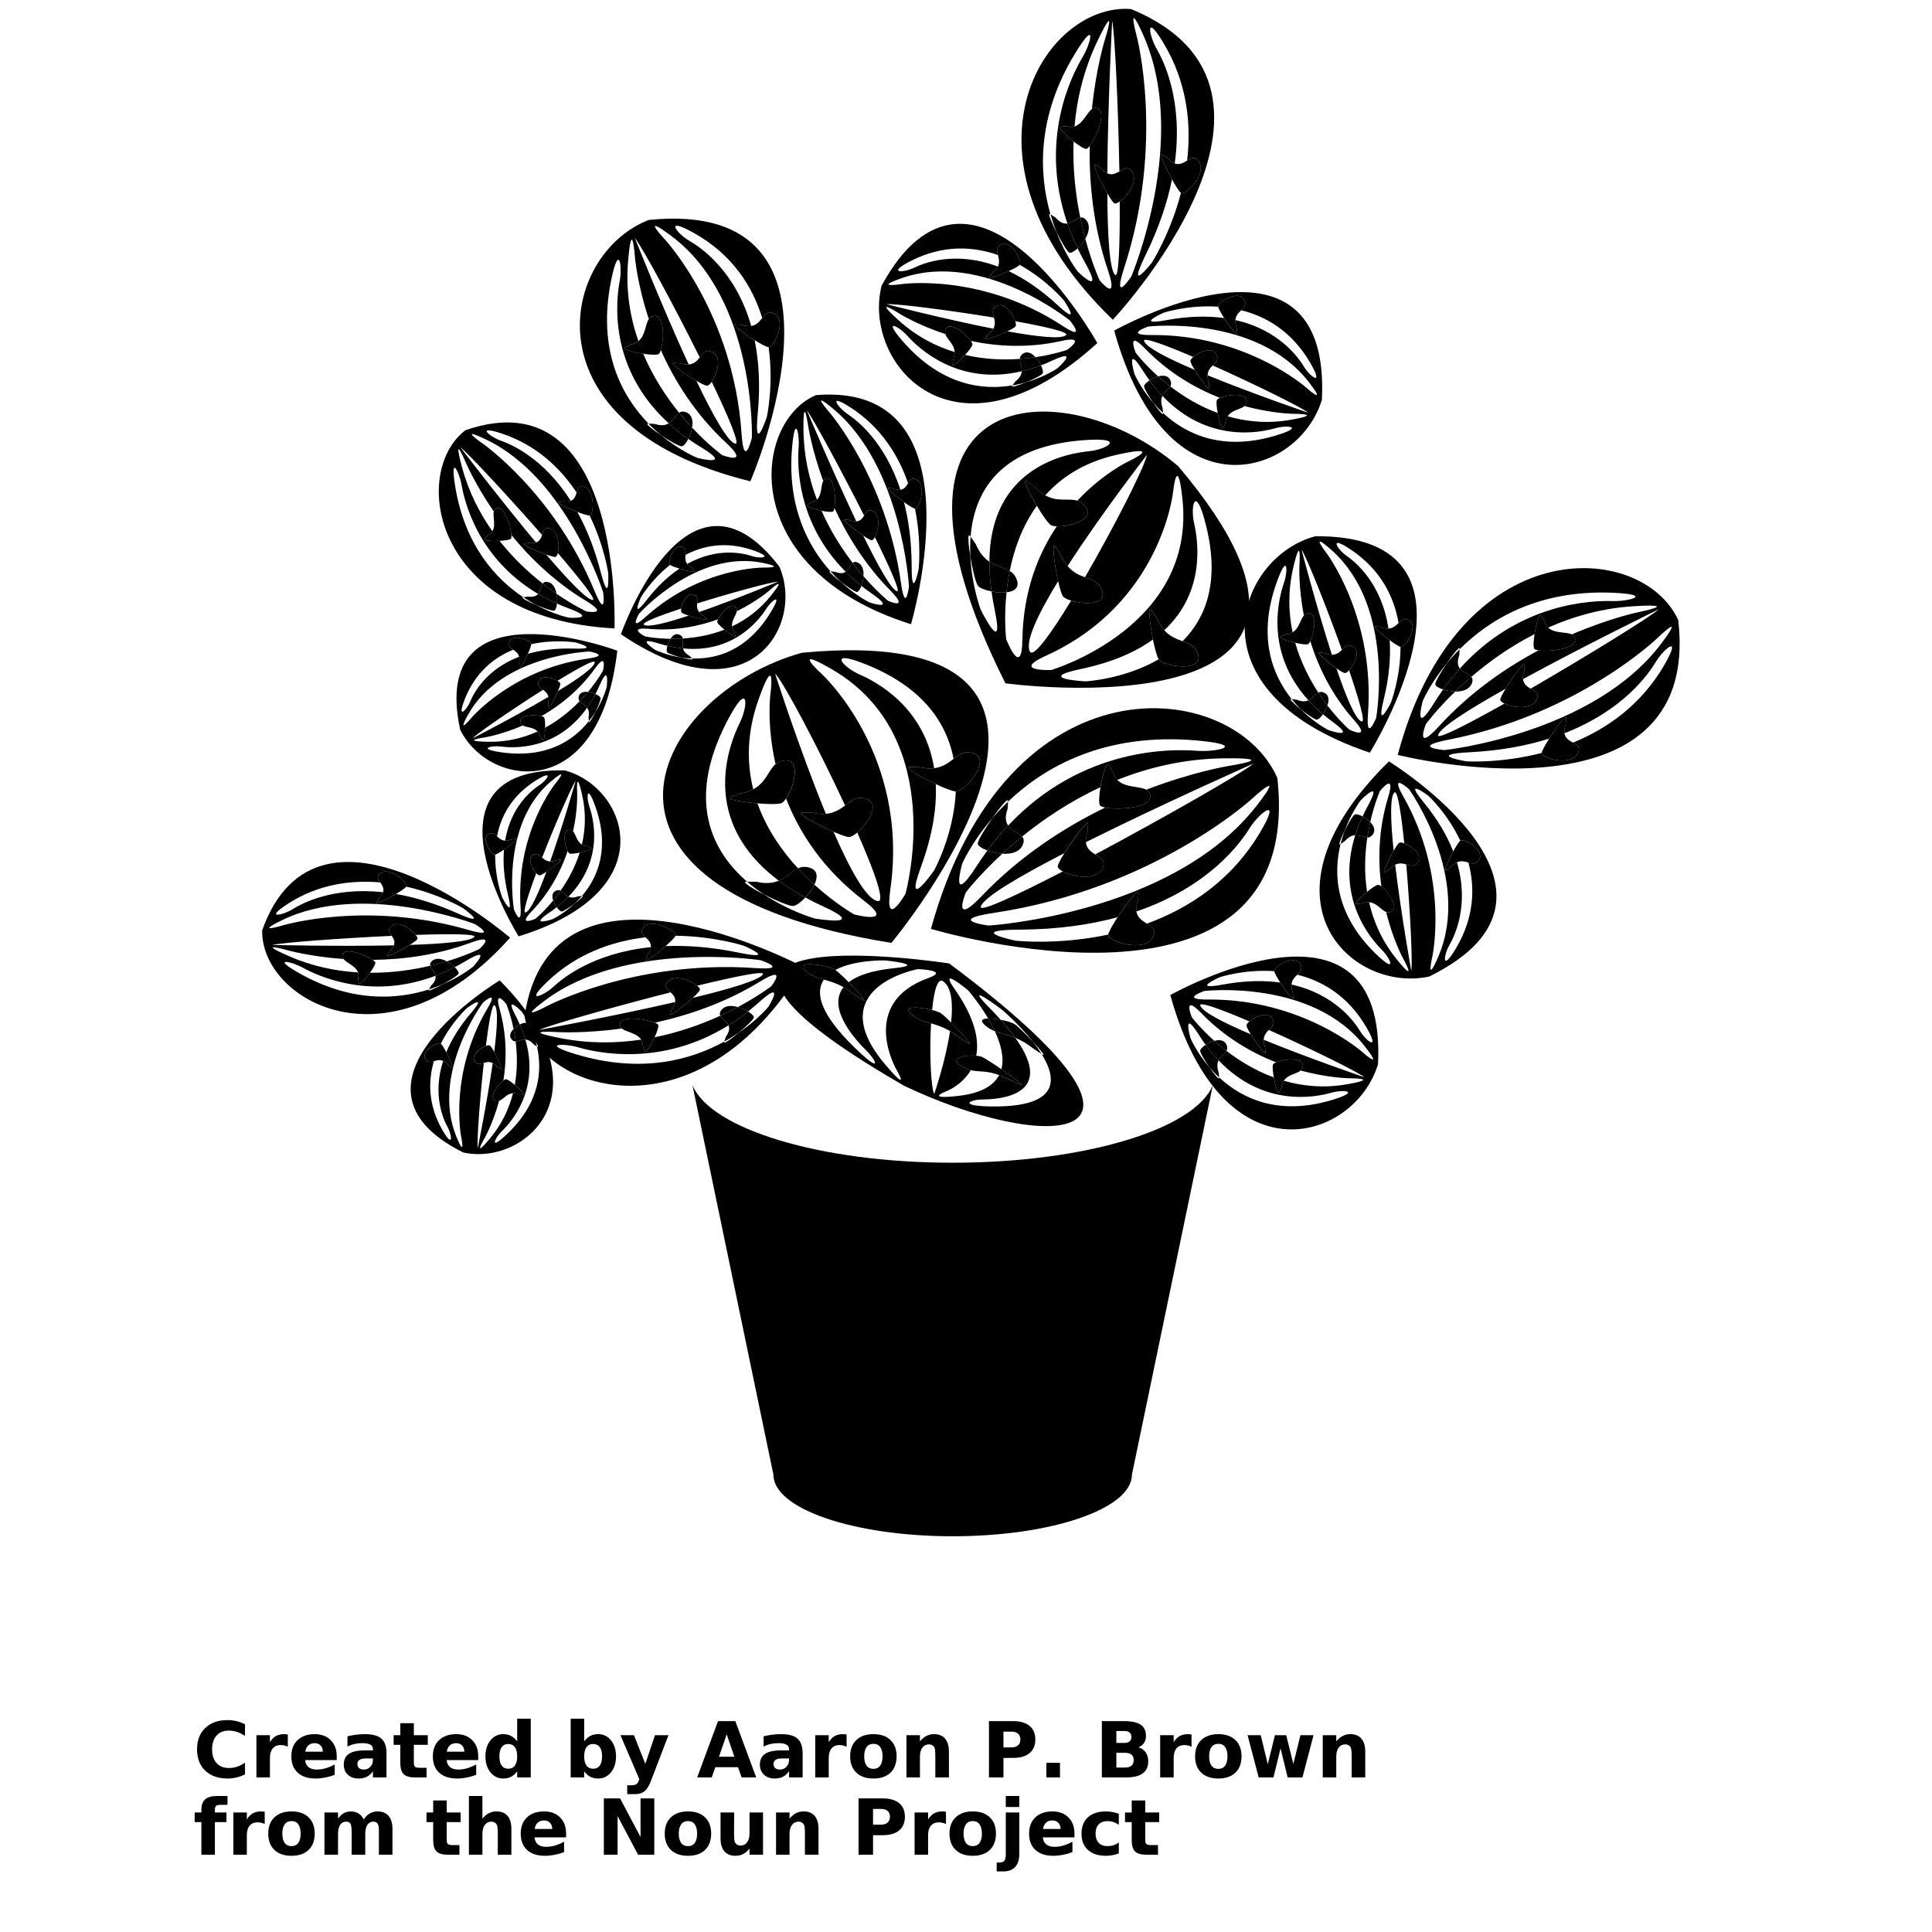 <?xml version="1.0" encoding="UTF-8"?>
<svg width="700pt" height="700pt" version="1.1" viewBox="0 0 700 700" xmlns="http://www.w3.org/2000/svg" xmlns:xlink="http://www.w3.org/1999/xlink">
 <defs>
  <symbol id="v" overflow="visible">
   <path d="m18.766-1.125c-0.969 0.5-1.98 0.875-3.031 1.125-1.043 0.258-2.137 0.391-3.281 0.391-3.398 0-6.09-0.945-8.078-2.844-1.992-1.906-2.984-4.484-2.984-7.734 0-3.258 0.992-5.836 2.984-7.734 1.988-1.906 4.68-2.859 8.078-2.859 1.145 0 2.238 0.133 3.281 0.391 1.051 0.25 2.062 0.625 3.031 1.125v4.219c-0.98-0.656-1.945-1.141-2.891-1.453-0.949-0.312-1.949-0.469-3-0.469-1.875 0-3.352 0.605-4.422 1.812-1.074 1.199-1.609 2.856-1.609 4.969 0 2.106 0.535 3.762 1.609 4.969 1.07 1.199 2.547 1.797 4.422 1.797 1.051 0 2.051-0.148 3-0.453 0.945-0.312 1.91-0.801 2.891-1.469z"/>
  </symbol>
  <symbol id="a" overflow="visible">
   <path d="m13.734-11.141c-0.438-0.195-0.871-0.344-1.297-0.438-0.418-0.102-0.84-0.156-1.266-0.156-1.262 0-2.231 0.406-2.906 1.219-0.68 0.805-1.016 1.953-1.016 3.453v7.062h-4.891v-15.312h4.891v2.516c0.625-1 1.344-1.727 2.156-2.188 0.82-0.469 1.801-0.703 2.938-0.703 0.164 0 0.344 0.012 0.531 0.031 0.195 0.012 0.477 0.039 0.844 0.078z"/>
  </symbol>
  <symbol id="c" overflow="visible">
   <path d="m17.641-7.703v1.406h-11.453c0.125 1.148 0.539 2.008 1.25 2.578 0.707 0.574 1.703 0.859 2.984 0.859 1.031 0 2.082-0.148 3.156-0.453 1.082-0.312 2.191-0.773 3.328-1.391v3.766c-1.156 0.438-2.312 0.766-3.469 0.984-1.156 0.227-2.312 0.344-3.469 0.344-2.773 0-4.93-0.703-6.469-2.109-1.531-1.406-2.297-3.379-2.297-5.922 0-2.5 0.754-4.461 2.266-5.891 1.508-1.438 3.582-2.156 6.219-2.156 2.406 0 4.332 0.73 5.781 2.188 1.445 1.449 2.172 3.383 2.172 5.797zm-5.031-1.625c0-0.926-0.273-1.672-0.812-2.234-0.543-0.57-1.25-0.859-2.125-0.859-0.949 0-1.719 0.266-2.312 0.797s-0.965 1.297-1.109 2.297z"/>
  </symbol>
  <symbol id="f" overflow="visible">
   <path d="m9.219-6.891c-1.023 0-1.793 0.172-2.312 0.516-0.512 0.344-0.766 0.855-0.766 1.531 0 0.625 0.207 1.117 0.625 1.469 0.414 0.344 0.988 0.516 1.719 0.516 0.926 0 1.703-0.328 2.328-0.984 0.633-0.664 0.953-1.492 0.953-2.484v-0.562zm7.469-1.844v8.734h-4.922v-2.266c-0.656 0.93-1.398 1.605-2.219 2.031-0.824 0.414-1.824 0.625-3 0.625-1.586 0-2.871-0.457-3.859-1.375-0.992-0.926-1.484-2.129-1.484-3.609 0-1.789 0.613-3.102 1.844-3.938 1.238-0.844 3.18-1.266 5.828-1.266h2.891v-0.391c0-0.77-0.309-1.332-0.922-1.688-0.617-0.363-1.57-0.547-2.859-0.547-1.055 0-2.031 0.105-2.938 0.312-0.898 0.211-1.73 0.523-2.5 0.938v-3.734c1.039-0.25 2.086-0.441 3.141-0.578 1.062-0.133 2.125-0.203 3.188-0.203 2.758 0 4.75 0.547 5.969 1.641 1.227 1.086 1.844 2.856 1.844 5.312z"/>
  </symbol>
  <symbol id="d" overflow="visible">
   <path d="m7.703-19.656v4.344h5.047v3.5h-5.047v6.5c0 0.711 0.141 1.188 0.422 1.438s0.836 0.375 1.672 0.375h2.516v3.5h-4.188c-1.938 0-3.312-0.398-4.125-1.203-0.805-0.812-1.203-2.18-1.203-4.109v-6.5h-2.422v-3.5h2.422v-4.344z"/>
  </symbol>
  <symbol id="k" overflow="visible">
   <path d="m12.766-13.078v-8.203h4.922v21.281h-4.922v-2.219c-0.668 0.906-1.406 1.57-2.219 1.984s-1.758 0.625-2.828 0.625c-1.887 0-3.434-0.75-4.641-2.25-1.211-1.5-1.812-3.426-1.812-5.781 0-2.363 0.602-4.297 1.812-5.797 1.207-1.5 2.754-2.25 4.641-2.25 1.062 0 2 0.215 2.812 0.641 0.82 0.43 1.566 1.086 2.234 1.969zm-3.219 9.922c1.039 0 1.836-0.379 2.391-1.141 0.551-0.77 0.828-1.883 0.828-3.344 0-1.457-0.277-2.566-0.828-3.328-0.555-0.77-1.352-1.156-2.391-1.156-1.043 0-1.84 0.387-2.391 1.156-0.555 0.762-0.828 1.871-0.828 3.328 0 1.461 0.273 2.574 0.828 3.344 0.551 0.762 1.348 1.141 2.391 1.141z"/>
  </symbol>
  <symbol id="j" overflow="visible">
   <path d="m10.5-3.156c1.051 0 1.852-0.379 2.406-1.141 0.551-0.77 0.828-1.883 0.828-3.344 0-1.457-0.277-2.566-0.828-3.328-0.555-0.77-1.355-1.156-2.406-1.156-1.055 0-1.859 0.387-2.422 1.156-0.555 0.773-0.828 1.883-0.828 3.328 0 1.449 0.273 2.559 0.828 3.328 0.562 0.773 1.367 1.156 2.422 1.156zm-3.25-9.922c0.676-0.883 1.422-1.539 2.234-1.969 0.82-0.426 1.766-0.641 2.828-0.641 1.895 0 3.445 0.75 4.656 2.25 1.207 1.5 1.812 3.434 1.812 5.797 0 2.356-0.605 4.281-1.812 5.781-1.211 1.5-2.762 2.25-4.656 2.25-1.062 0-2.008-0.211-2.828-0.625-0.812-0.426-1.559-1.086-2.234-1.984v2.219h-4.891v-21.281h4.891z"/>
  </symbol>
  <symbol id="i" overflow="visible">
   <path d="m0.344-15.312h4.891l4.125 10.391 3.5-10.391h4.891l-6.438 16.766c-0.648 1.695-1.402 2.883-2.266 3.562-0.867 0.688-2 1.031-3.406 1.031h-2.844v-3.219h1.531c0.832 0 1.438-0.137 1.812-0.406 0.383-0.262 0.68-0.73 0.891-1.406l0.141-0.422z"/>
  </symbol>
  <symbol id="h" overflow="visible">
   <path d="m14.953-3.719h-8.219l-1.312 3.719h-5.281l7.562-20.406h6.266l7.562 20.406h-5.281zm-6.906-3.781h5.578l-2.781-8.125z"/>
  </symbol>
  <symbol id="b" overflow="visible">
   <path d="m9.641-12.188c-1.086 0-1.914 0.391-2.484 1.172-0.574 0.781-0.859 1.906-0.859 3.375s0.285 2.594 0.859 3.375c0.57 0.773 1.398 1.156 2.484 1.156 1.062 0 1.875-0.383 2.438-1.156 0.57-0.781 0.859-1.906 0.859-3.375s-0.289-2.594-0.859-3.375c-0.562-0.781-1.375-1.172-2.438-1.172zm0-3.5c2.633 0 4.691 0.715 6.172 2.141 1.477 1.418 2.219 3.387 2.219 5.906 0 2.512-0.742 4.481-2.219 5.906-1.48 1.418-3.539 2.125-6.172 2.125-2.648 0-4.715-0.707-6.203-2.125-1.492-1.426-2.234-3.394-2.234-5.906 0-2.519 0.742-4.488 2.234-5.906 1.488-1.426 3.555-2.141 6.203-2.141z"/>
  </symbol>
  <symbol id="e" overflow="visible">
   <path d="m17.75-9.328v9.328h-4.922v-7.141c0-1.32-0.031-2.234-0.094-2.734s-0.168-0.867-0.312-1.109c-0.188-0.312-0.449-0.555-0.781-0.734-0.324-0.176-0.695-0.266-1.109-0.266-1.023 0-1.824 0.398-2.406 1.188-0.586 0.781-0.875 1.871-0.875 3.266v7.531h-4.891v-15.312h4.891v2.234c0.738-0.883 1.52-1.539 2.344-1.969 0.832-0.426 1.75-0.641 2.75-0.641 1.77 0 3.113 0.547 4.031 1.641 0.914 1.086 1.375 2.656 1.375 4.719z"/>
  </symbol>
  <symbol id="g" overflow="visible">
   <path d="m2.578-20.406h8.734c2.594 0 4.582 0.578 5.969 1.734 1.395 1.148 2.094 2.789 2.094 4.922 0 2.137-0.699 3.781-2.094 4.938-1.387 1.156-3.375 1.734-5.969 1.734h-3.484v7.078h-5.25zm5.25 3.812v5.703h2.922c1.02 0 1.805-0.25 2.359-0.75 0.562-0.5 0.844-1.203 0.844-2.109 0-0.914-0.281-1.617-0.844-2.109-0.555-0.488-1.34-0.734-2.359-0.734z"/>
  </symbol>
  <symbol id="u" overflow="visible">
   <path d="m2.859-5.297h4.922v5.297h-4.922z"/>
  </symbol>
  <symbol id="t" overflow="visible">
   <path d="m10.75-12.516c0.82 0 1.445-0.18 1.875-0.547 0.438-0.363 0.656-0.898 0.656-1.609 0-0.695-0.219-1.227-0.656-1.594-0.43-0.375-1.055-0.562-1.875-0.562h-2.922v4.312zm0.172 8.938c1.062 0 1.859-0.223 2.391-0.672 0.531-0.445 0.797-1.125 0.797-2.031 0-0.883-0.266-1.547-0.797-1.984-0.523-0.438-1.32-0.656-2.391-0.656h-3.094v5.344zm4.891-7.344c1.133 0.324 2.008 0.93 2.625 1.812 0.625 0.887 0.938 1.969 0.938 3.25 0 1.969-0.668 3.438-2 4.406-1.336 0.969-3.356 1.453-6.062 1.453h-8.734v-20.406h7.891c2.832 0 4.883 0.43 6.156 1.281 1.281 0.855 1.922 2.227 1.922 4.109 0 1-0.234 1.852-0.703 2.547-0.469 0.688-1.148 1.203-2.031 1.547z"/>
  </symbol>
  <symbol id="s" overflow="visible">
   <path d="m0.984-15.312h4.766l2.562 10.547 2.578-10.547h4.094l2.578 10.438 2.578-10.438h4.75l-4.031 15.312h-5.344l-2.578-10.531-2.578 10.531h-5.344z"/>
  </symbol>
  <symbol id="r" overflow="visible">
   <path d="m12.422-21.281v3.219h-2.703c-0.688 0-1.172 0.125-1.453 0.375-0.273 0.25-0.406 0.688-0.406 1.312v1.062h4.188v3.5h-4.188v11.812h-4.891v-11.812h-2.438v-3.5h2.438v-1.062c0-1.664 0.461-2.898 1.391-3.703 0.926-0.801 2.367-1.203 4.328-1.203z"/>
  </symbol>
  <symbol id="q" overflow="visible">
   <path d="m16.547-12.766c0.613-0.945 1.348-1.672 2.203-2.172 0.852-0.5 1.789-0.75 2.812-0.75 1.758 0 3.098 0.547 4.016 1.641 0.926 1.086 1.391 2.656 1.391 4.719v9.328h-4.922v-7.984-0.359c0.008-0.133 0.016-0.32 0.016-0.562 0-1.082-0.164-1.863-0.484-2.344-0.312-0.488-0.824-0.734-1.531-0.734-0.93 0-1.648 0.387-2.156 1.156-0.512 0.762-0.773 1.867-0.781 3.312v7.516h-4.922v-7.984c0-1.695-0.148-2.785-0.438-3.266-0.293-0.488-0.812-0.734-1.562-0.734-0.938 0-1.664 0.387-2.172 1.156-0.512 0.762-0.766 1.859-0.766 3.297v7.531h-4.922v-15.312h4.922v2.234c0.602-0.863 1.289-1.516 2.062-1.953 0.781-0.438 1.641-0.656 2.578-0.656 1.062 0 2 0.258 2.812 0.766 0.812 0.512 1.426 1.23 1.844 2.156z"/>
  </symbol>
  <symbol id="p" overflow="visible">
   <path d="m17.75-9.328v9.328h-4.922v-7.109c0-1.344-0.031-2.266-0.094-2.766s-0.168-0.867-0.312-1.109c-0.188-0.312-0.449-0.555-0.781-0.734-0.324-0.176-0.695-0.266-1.109-0.266-1.023 0-1.824 0.398-2.406 1.188-0.586 0.781-0.875 1.871-0.875 3.266v7.531h-4.891v-21.281h4.891v8.203c0.738-0.883 1.52-1.539 2.344-1.969 0.832-0.426 1.75-0.641 2.75-0.641 1.77 0 3.113 0.547 4.031 1.641 0.914 1.086 1.375 2.656 1.375 4.719z"/>
  </symbol>
  <symbol id="o" overflow="visible">
   <path d="m2.578-20.406h5.875l7.422 14v-14h4.984v20.406h-5.875l-7.422-14v14h-4.984z"/>
  </symbol>
  <symbol id="n" overflow="visible">
   <path d="m2.188-5.969v-9.344h4.922v1.531c0 0.836-0.008 1.875-0.016 3.125-0.012 1.25-0.016 2.086-0.016 2.5 0 1.242 0.031 2.133 0.094 2.672 0.07 0.543 0.18 0.934 0.328 1.172 0.207 0.324 0.473 0.574 0.797 0.75 0.32 0.168 0.691 0.25 1.109 0.25 1.02 0 1.82-0.391 2.406-1.172 0.582-0.781 0.875-1.867 0.875-3.266v-7.562h4.891v15.312h-4.891v-2.219c-0.742 0.898-1.523 1.559-2.344 1.984-0.824 0.414-1.734 0.625-2.734 0.625-1.762 0-3.106-0.539-4.031-1.625-0.93-1.082-1.391-2.66-1.391-4.734z"/>
  </symbol>
  <symbol id="m" overflow="visible">
   <path d="m2.359-15.312h4.891v15.031c0 2.051-0.496 3.617-1.484 4.703-0.98 1.082-2.406 1.625-4.281 1.625h-2.422v-3.219h0.859c0.926 0 1.562-0.211 1.906-0.625 0.352-0.418 0.531-1.246 0.531-2.484zm0-5.969h4.891v4h-4.891z"/>
  </symbol>
  <symbol id="l" overflow="visible">
   <path d="m14.719-14.828v3.984c-0.656-0.457-1.324-0.797-2-1.016-0.668-0.219-1.359-0.328-2.078-0.328-1.367 0-2.434 0.402-3.203 1.203-0.762 0.793-1.141 1.906-1.141 3.344 0 1.43 0.379 2.543 1.141 3.344 0.77 0.793 1.836 1.188 3.203 1.188 0.758 0 1.484-0.109 2.172-0.328 0.688-0.227 1.32-0.566 1.906-1.016v4c-0.762 0.281-1.539 0.488-2.328 0.625-0.781 0.145-1.574 0.219-2.375 0.219-2.762 0-4.922-0.707-6.484-2.125-1.555-1.414-2.328-3.383-2.328-5.906 0-2.531 0.773-4.504 2.328-5.922 1.562-1.414 3.723-2.125 6.484-2.125 0.801 0 1.594 0.074 2.375 0.219 0.781 0.137 1.555 0.352 2.328 0.641z"/>
  </symbol>
 </defs>
 <g>
  <path d="m439.45 393.11-29.344 141.23c0 12.312-29.086 22.277-64.941 22.277-35.844 0-64.934-9.957-64.934-22.277l-29.348-141.23c6.383 15.898 46.16 28.164 94.277 28.164 48.125 0.004 87.918-12.266 94.289-28.164z"/>
  <path d="m290.57 236.5c-53.453 14.875-91.559 85.176 32.406 105.13 0 0 97.656-117.39-32.406-105.13zm18.918 94.809s-6.668-3.731-14.402-10.762c-0.766 1.617-1.98 3.277-3.289 4.633 2.016 1.109 4.144 2.172 6.402 3.199 17.074 7.816-3.039 4.402-3.039 4.402s-8.961-2.496-18.324-8.695c-4.519-2.301-8.281-4.68-6.371-4.664l0.219 0.012c-12.465-10.77-22.172-28.918-7.539-57.527 8.211-16.066 8.059-6.402 4.93-0.09-3.754 7.609-15.16 35.438 14.125 57.277 2.93-1.227 4.731-3.41 6.934-4.465-5.738-6.25-11.34-14.145-14.684-23.559-5.731-0.477-11.754-1.539-9.711-2.297l3.422-1.293c1.961-0.297 3.484-0.816 4.762-1.496-2.406-9.559-2.387-20.48 1.934-32.602 6.484-18.234 4.258-1.707 4.258-1.707s-1.398 10.707 1.883 25.207c0.867-0.746 1.926-1.25 3.434-1.344 6.004-0.391 3.164 9.688 0.379 13.805 4.781 12.242 13.262 25.57 28.164 36.941 12.043 9.145-3.484 5.023-3.484 5.023zm8.586-4.816c-4.106-0.566-10.098-11.441-16.062-25.117-5.957-2.594-13.82-7.016-11.223-6.957l3.656 0.055c1.871 0.422 3.434 0.504 4.793 0.398-9.594-23.277-18.418-50.859-18.418-50.859 3.305 3.496 15.629 26.848 25.379 47.828 2.312-1.793 4.211-3.488 7.555-2.43 5.414 1.719 0.746 8.934-3.152 12.207 6.262 14.168 10.191 25.266 7.473 24.875zm4.496-4.129c7.062-49.039-24.875-78.199-24.875-78.199s-11.934-10.812 3.902-1.562c42.324 24.762 26.473 81.219 26.473 81.219s-7.633 13.461-5.5-1.457zm23.844-35.605c-0.035 0.012-0.051 0-0.102 0-0.719 15.68-7.844 28.582-7.844 28.582s-11.145 16.016-4.793-1.242c4.316-11.781 5.762-21.688 5.371-30.012-5.602-2.609-11.793-6.215-9.445-6.184l3.656 0.078c2.043 0.461 3.742 0.52 5.195 0.352-3.594-22.355-21.152-31.41-27.066-33.977-6.047-2.625-12.281-9.711 3.32-3.246 20.137 8.355 28.332 21.172 30.812 33.824 2.094-1.629 3.961-3.012 7.051-2.023 7.047 2.234-3.019 13.848-6.156 13.848z"/>
  <path d="m295.07 320.54c-0.766 1.617-1.98 3.277-3.289 4.633-3.602-1.953-6.793-4.004-9.609-6.094 2.93-1.227 4.731-3.41 6.934-4.465 1.988 2.18 4.016 4.168 5.965 5.926z"/>
  <path d="m284.79 289.33c-0.582 0.855-1.16 1.445-1.656 1.664-1.137 0.453-4.867 0.398-8.695 0.074-5.731-0.477-11.754-1.539-9.711-2.297l3.422-1.293c1.961-0.297 3.484-0.816 4.762-1.496 4.68-2.481 5.449-6.883 8.07-9.105 0.867-0.746 1.926-1.25 3.434-1.344 5.992-0.398 3.16 9.684 0.375 13.797z"/>
  <path d="m346.41 286.76c-0.035 0.012-0.051 0-0.102 0-1.191-0.055-4.148-1.211-7.269-2.664-5.602-2.609-11.793-6.215-9.445-6.184l3.656 0.078c2.043 0.461 3.742 0.52 5.195 0.352 3.199-0.414 5.215-1.98 7.062-3.398 2.094-1.629 3.961-3.012 7.051-2.023 7.055 2.227-3.012 13.84-6.148 13.84z"/>
  <path d="m310.61 301.62c-1.16 1.008-2.273 1.625-3.008 1.641-0.918 0-3.098-0.805-5.59-1.887-5.957-2.594-13.82-7.016-11.223-6.957l3.656 0.055c1.871 0.422 3.434 0.504 4.793 0.398 3.121-0.293 5.168-1.676 6.961-3.031 2.312-1.793 4.211-3.488 7.555-2.43 5.422 1.723 0.75 8.934-3.144 12.211z"/>
  <path d="m291.79 325.18c-1.691 1.797-3.488 3.09-4.512 3.09-1.5 0-6.289-2.055-10.449-4.184-2.07-1.379-4.16-2.922-6.16-4.652l3.449 0.055c3.543 0.805 6.074 0.438 8.062-0.398 2.82 2.09 6.008 4.141 9.609 6.09z"/>
  <path d="m295.07 320.54c-1.953-1.758-3.977-3.746-5.957-5.926 1.223-0.559 2.566-0.746 4.316-0.207 2.93 0.938 2.902 3.481 1.641 6.133z"/>
  <path d="m462.82 281.9c-15.938-36.395-97.973-45.305-125.52 54.652 0 0.004 135.9 40.75 125.52-54.652zm-112.89 41.457s4.637-6.144 13.211-14.035c-1.902-0.129-3.824-0.582-5.394-1.164-1.359 1.836-2.684 3.758-3.981 5.773-9.801 15.227-5.125-1.062-5.125-1.062s3.254-7.519 10.879-16.402c2.883-4.094 5.824-7.648 5.731-6.195l-0.023 0.18c13.16-12.555 34.957-25.129 68.359-22.164 18.777 1.656 7.332 4.312-0.055 3.731-8.895-0.684-41.484-1.41-68.254 27.094 1.348 1.871 3.898 2.621 5.047 3.981 7.594-6.137 17.113-12.641 28.375-17.875 0.734-4.508 2.191-9.379 3.031-8.047l1.422 2.238c0.297 1.398 0.875 2.406 1.625 3.176 11.391-4.547 24.316-7.656 38.539-7.828 21.387-0.281 1.883 2.754 1.883 2.754s-12.641 1.992-29.898 8.617c0.844 0.461 1.422 1.121 1.473 2.238 0.297 4.441-11.559 5.156-16.348 4.227-14.648 7.125-30.695 17.383-44.633 31.961-11.223 11.781-5.863-1.195-5.863-1.195zm5.434 5.152c0.805-3.289 13.883-10.938 30.258-19.395 3.281-5.266 8.746-12.5 8.598-10.523l-0.184 2.801c-0.555 1.547-0.699 2.762-0.617 3.754 27.867-13.934 60.809-28.516 60.809-28.516-4.238 3.504-32.289 19.539-57.434 32.945 2.031 1.266 3.992 2.219 2.633 5.066-2.207 4.602-10.602 3.113-14.348 1.098-16.992 8.777-30.254 14.953-29.715 12.77zm4.742 2.246c57.859-8.637 93.402-41.25 93.402-41.25s13.184-12.168 1.719 2.519c-30.664 39.246-97.004 43.32-97.004 43.32s-15.695-1.965 1.883-4.59zm41.418 7.961c-0.012-0.027 0-0.055 0.004-0.09-18.543 3.926-33.605 2.195-33.605 2.195s-18.609-3.891 1.617-3.992c13.816-0.09 25.496-1.809 35.363-4.492 3.289-4.996 7.727-10.734 7.609-8.949l-0.195 2.816c-0.598 1.688-0.734 2.984-0.582 4.055 26.578-9.105 37.867-25.066 41.082-30.289 3.32-5.332 11.906-12.105 3.742 1.605-10.527 17.691-25.973 27.578-41.02 33.074 1.855 1.133 3.438 2.16 2.172 4.789-2.863 6-16.289 1.648-16.188-0.723z"/>
  <path d="m363.16 309.32c-1.902-0.129-3.824-0.582-5.394-1.164 2.43-3.316 4.961-6.316 7.531-9.051 1.348 1.871 3.898 2.621 5.047 3.981-2.637 2.152-5.051 4.258-7.184 6.234z"/>
  <path d="m400.44 292.59c-0.992-0.219-1.691-0.465-1.902-0.777-0.508-0.758-0.32-3.606 0.18-6.602 0.734-4.508 2.191-9.379 3.031-8.047l1.422 2.238c0.297 1.398 0.875 2.406 1.625 3.176 2.777 2.871 7.973 2.199 10.523 3.539 0.844 0.461 1.422 1.121 1.473 2.238 0.293 4.449-11.566 5.164-16.352 4.234z"/>
  <path d="m401.53 338.71c-0.012-0.027 0-0.055 0.004-0.09 0.117-0.914 1.562-3.477 3.383-6.289 3.289-4.996 7.727-10.734 7.609-8.949l-0.195 2.816c-0.598 1.688-0.734 2.984-0.582 4.055 0.371 2.301 2.191 3.394 3.801 4.391 1.855 1.133 3.438 2.16 2.172 4.789-2.867 6-16.293 1.648-16.191-0.723z"/>
  <path d="m385.09 315.75c-1.152-0.617-1.863-1.281-1.863-1.832 0.039-0.688 1.047-2.594 2.414-4.793 3.281-5.266 8.746-12.5 8.598-10.523l-0.184 2.801c-0.555 1.547-0.699 2.762-0.617 3.754 0.246 2.301 1.82 3.457 3.383 4.43 2.031 1.266 3.992 2.219 2.633 5.066-2.219 4.602-10.613 3.106-14.363 1.098z"/>
  <path d="m357.76 308.16c-2.07-0.777-3.539-1.758-3.5-2.566 0.043-1.141 2.621-5.363 5.269-9.129 1.703-1.98 3.606-4.016 5.711-6.016l-0.168 2.637c-1.059 2.93-0.707 4.742 0.219 6.019-2.574 2.738-5.106 5.746-7.531 9.055z"/>
  <path d="m363.16 309.32c2.141-1.98 4.547-4.082 7.184-6.234 0.645 0.789 0.816 1.746 0.113 3.246-1.199 2.484-4.207 3.188-7.297 2.988z"/>
  <path d="m190.05 368.27c5.019 27.188 62.957 45.82 100.95-17.98-0.008 0-91.289-48.527-100.95 17.98zm89.402-10.941s-4.481 3.465-12.105 7.539c1.34 0.371 2.664 0.965 3.695 1.613 1.32-1.043 2.633-2.156 3.938-3.32 9.844-8.859 3.516 1.496 3.516 1.496s-3.707 4.637-10.852 9.508c-2.816 2.348-5.602 4.316-5.258 3.332l0.035-0.117c-11.805 6.535-29.895 11.762-53.613 4.637-13.324-4.008-4.512-4.066 0.719-2.543 6.34 1.832 29.855 7.32 54.426-7.984-0.645-1.484-2.367-2.391-2.945-3.488-6.625 3.019-14.699 5.988-23.812 7.816-1.348 2.969-3.281 6.055-3.633 5.023l-0.645-1.742c0.035-0.996-0.195-1.781-0.605-2.426-9.09 1.355-19.023 1.496-29.391-0.566-15.566-3.078-0.867-2.156-0.867-2.156s9.535 0.57 23.25-1.293c-0.531-0.449-0.816-0.98-0.672-1.746 0.598-3.062 9.324-1.742 12.633-0.371 11.918-2.613 25.418-7.133 38.148-14.926 10.266-6.301 4.039 1.715 4.039 1.715zm-3.023-4.34c-1.172 2.109-12.023 5.332-25.453 8.566-3.32 3.086-8.586 7.164-8.125 5.84l0.645-1.875c0.668-0.965 0.984-1.766 1.113-2.453-22.73 5.219-49.262 10.098-49.262 10.098 3.707-1.742 26.945-8.348 47.621-13.625-1.262-1.18-2.504-2.129-1.008-3.859 2.43-2.781 8.25-0.488 10.617 1.469 13.906-3.383 24.645-5.562 23.852-4.16zm-3.035-2.258c-43.547-2.961-75.215 13.793-75.215 13.793s-11.762 6.254-0.805-1.98c29.328-22.02 78.211-14.648 78.211-14.648-0.004-0.004 11.051 3.746-2.191 2.836zm-28.617-11.75c0 0.035-0.016 0.051-0.035 0.055 14.172 0.156 24.793 3.644 24.793 3.644s12.812 5.504-1.895 2.477c-10.039-2.066-18.828-2.672-26.48-2.363-3.281 2.902-7.539 6.121-7.129 4.93l0.656-1.887c0.746-1.055 1.07-1.922 1.148-2.672-20.934 2.152-31.992 11.273-35.281 14.32-3.348 3.137-10.809 6.434-2.426-1.641 10.832-10.434 23.832-14.816 35.746-16.246-1.141-1.047-2.117-1.988-0.719-3.594 3.148-3.633 12.109 1.383 11.621 2.977z"/>
  <path d="m267.35 364.86c1.34 0.371 2.664 0.965 3.695 1.613-2.359 1.871-4.742 3.535-7.094 5.012-0.645-1.484-2.367-2.391-2.945-3.488 2.297-1.059 4.418-2.125 6.344-3.137z"/>
  <path d="m237.26 370.54c0.695 0.281 1.141 0.57 1.23 0.816 0.242 0.598-0.414 2.496-1.305 4.457-1.348 2.969-3.281 6.055-3.633 5.023l-0.645-1.742c0.035-0.996-0.195-1.781-0.605-2.426-1.496-2.375-5.394-2.703-7-4.016-0.531-0.449-0.816-0.98-0.672-1.746 0.594-3.055 9.32-1.73 12.629-0.367z"/>
  <path d="m244.78 338.98c0 0.035-0.016 0.051-0.035 0.055-0.234 0.605-1.758 2.141-3.586 3.762-3.281 2.902-7.539 6.121-7.129 4.93l0.656-1.887c0.746-1.055 1.07-1.922 1.148-2.672 0.141-1.625-0.965-2.644-1.965-3.574-1.141-1.047-2.117-1.988-0.719-3.594 3.156-3.629 12.117 1.387 11.629 2.981z"/>
  <path d="m252.58 357.14c0.727 0.582 1.121 1.141 1.012 1.52-0.141 0.465-1.215 1.602-2.613 2.894-3.32 3.086-8.586 7.164-8.125 5.84l0.645-1.875c0.668-0.965 0.984-1.766 1.113-2.453 0.242-1.605-0.699-2.637-1.641-3.527-1.262-1.18-2.504-2.129-1.008-3.859 2.43-2.781 8.25-0.488 10.617 1.461z"/>
  <path d="m271.04 366.48c1.359 0.844 2.246 1.742 2.07 2.273-0.234 0.773-2.863 3.254-5.473 5.41-1.586 1.082-3.32 2.18-5.227 3.215l0.598-1.766c1.305-1.832 1.371-3.121 0.934-4.121 2.359-1.48 4.742-3.144 7.098-5.012z"/>
  <path d="m267.35 364.86c-1.926 1.012-4.047 2.078-6.344 3.137-0.336-0.629-0.293-1.305 0.504-2.223 1.312-1.516 3.617-1.531 5.84-0.914z"/>
  <path d="m295.68 143.15c-23.102 9.684-28.934 63.055 34.383 83.016 0-0.004 26.137-87.898-34.383-83.016zm26.047 74.508s-3.879-3.148-8.875-8.895c-0.086 1.238-0.371 2.477-0.746 3.496 1.164 0.93 2.379 1.836 3.652 2.715 9.625 6.699-0.684 3.32-0.684 3.32s-4.769-2.262-10.387-7.426c-2.582-1.973-4.832-3.961-3.898-3.875l0.117 0.016c-7.941-8.832-15.863-23.312-13.906-45.059 1.102-12.227 2.742-4.703 2.359 0.102-0.453 5.797-0.98 27.055 17.035 45.098 1.191-0.84 1.656-2.492 2.535-3.219-3.879-5.066-7.984-11.418-11.273-18.867-2.856-0.57-5.945-1.625-5.098-2.141l1.418-0.887c0.895-0.168 1.527-0.516 2.016-0.996-2.856-7.527-4.793-16.023-4.879-25.312-0.129-13.973 1.746-1.172 1.746-1.172s1.238 8.281 5.402 19.691c0.281-0.555 0.711-0.914 1.418-0.93 2.816-0.094 3.246 7.66 2.656 10.758 4.473 9.699 10.941 20.395 20.156 29.766 7.441 7.574-0.766 3.816-0.766 3.816zm3.266-3.438c-2.07-0.594-6.894-9.273-12.219-20.137-3.32-2.238-7.894-5.945-6.648-5.812l1.773 0.164c0.969 0.402 1.734 0.52 2.367 0.48-8.77-18.457-17.93-40.254-17.93-40.254 2.211 2.828 12.312 21.461 20.746 38.141 0.805-1.301 1.418-2.559 3.231-1.617 2.91 1.527 1.941 6.977 0.66 9.398 5.527 11.25 9.418 20.027 8.02 19.637zm1.438-3.055c-5.336-37.934-25.93-61.785-25.93-61.785s-7.688-8.848 1.598-1.074c24.82 20.789 27.242 64.188 27.242 64.188s-1.281 10.199-2.91-1.328zm5.141-26.879c-0.012 0.004-0.027 0-0.051-0.004 2.453 12.18 1.316 21.973 1.316 21.973s-2.508 12.074-2.531-1.125c-0.016-9.027-1.102-16.684-2.766-23.184-3.16-2.238-6.793-5.254-5.652-5.141l1.77 0.184c1.062 0.438 1.895 0.539 2.574 0.465-5.723-17.535-15.809-25.219-19.113-27.418-3.383-2.262-7.648-7.992 1.023-2.414 11.199 7.234 17.426 17.5 20.875 27.445 0.719-1.191 1.371-2.199 3.039-1.32 3.816 1.977 1.027 10.652-0.484 10.539z"/>
  <path d="m312.85 208.76c-0.086 1.238-0.371 2.477-0.746 3.496-2.102-1.652-4.004-3.371-5.719-5.102 1.191-0.84 1.656-2.492 2.535-3.219 1.352 1.766 2.684 3.383 3.93 4.824z"/>
  <path d="m302.34 184.08c-0.133 0.645-0.297 1.098-0.504 1.23-0.48 0.32-2.273 0.145-4.184-0.246-2.856-0.57-5.945-1.625-5.098-2.141l1.418-0.887c0.895-0.168 1.527-0.516 2.016-0.996 1.824-1.746 1.406-5.164 2.273-6.793 0.281-0.555 0.711-0.914 1.418-0.93 2.828-0.09 3.254 7.66 2.66 10.762z"/>
  <path d="m331.57 184.29c-0.012 0.004-0.027 0-0.051-0.004-0.578-0.078-2.211-1.086-3.977-2.336-3.16-2.238-6.793-5.254-5.652-5.141l1.77 0.184c1.062 0.438 1.895 0.539 2.574 0.465 1.457-0.203 2.16-1.359 2.789-2.387 0.719-1.191 1.371-2.199 3.039-1.32 3.809 1.977 1.02 10.652-0.492 10.539z"/>
  <path d="m316.98 194.58c-0.391 0.734-0.816 1.176-1.164 1.176-0.449-0.043-1.641-0.738-3.039-1.676-3.32-2.238-7.894-5.945-6.648-5.812l1.773 0.164c0.969 0.402 1.734 0.52 2.367 0.48 1.477-0.113 2.199-1.121 2.816-2.109 0.805-1.301 1.418-2.559 3.231-1.617 2.91 1.527 1.941 6.977 0.664 9.395z"/>
  <path d="m312.11 212.25c-0.492 1.332-1.137 2.273-1.641 2.223-0.723-0.039-3.387-1.812-5.777-3.613-1.25-1.152-2.519-2.438-3.785-3.852l1.656 0.168c1.859 0.746 3.023 0.559 3.832-0.027 1.711 1.73 3.613 3.449 5.715 5.102z"/>
  <path d="m312.85 208.76c-1.25-1.438-2.582-3.059-3.93-4.828 0.488-0.391 1.102-0.5 2.043-0.004 1.582 0.828 2.035 2.809 1.887 4.832z"/>
  <path d="m168.66 155.86c-19.965 15.133-12.297 68.273 53.988 71.832 0.004-0.004 3.402-91.637-53.988-71.832zm43.785 65.668s-4.535-2.082-10.809-6.406c0.234 1.215 0.258 2.496 0.152 3.566 1.359 0.609 2.75 1.191 4.219 1.73 10.992 4.07 0.156 3.383 0.156 3.383s-5.18-1.008-11.906-4.609c-2.984-1.25-5.66-2.613-4.742-2.762l0.105-0.012c-9.871-6.574-21.152-18.625-24.691-40.176-1.98-12.105 1.496-5.231 2.324-0.48 1.004 5.731 5.777 26.434 27.719 39.43 0.953-1.121 0.992-2.832 1.664-3.754-5.027-3.953-10.586-9.066-15.617-15.469-2.91 0.156-6.16-0.078-5.473-0.801l1.16-1.223c0.816-0.379 1.344-0.875 1.695-1.457-4.637-6.586-8.641-14.332-11.027-23.301-3.613-13.5 1.398-1.578 1.398-1.578s3.266 7.711 10.137 17.73c0.152-0.605 0.465-1.055 1.137-1.254 2.727-0.789 5.062 6.609 5.246 9.762 6.769 8.281 15.691 17.02 26.945 23.801 9.105 5.469 0.207 3.879 0.207 3.879zm2.316-4.148c-2.144-0.062-8.98-7.254-16.852-16.453-3.793-1.32-9.145-3.797-7.894-3.969l1.754-0.273c1.055 0.133 1.832 0.066 2.426-0.129-13.086-15.691-27.402-34.512-27.402-34.512 2.844 2.195 17.27 17.711 29.605 31.758 0.465-1.457 0.738-2.828 2.727-2.352 3.191 0.746 3.617 6.273 2.984 8.922 8.145 9.508 14.086 17.055 12.652 17.008zm0.633-3.309c-14.633-35.402-40.516-53.375-40.516-53.375s-9.656-6.641 1.27-1.434c29.223 13.957 42.398 55.367 42.398 55.367s1.305 10.191-3.152-0.559zm-1.715-27.305h-0.055c5.41 11.176 6.754 20.949 6.754 20.949s0.578 12.32-2.742-0.465c-2.258-8.734-5.207-15.871-8.445-21.758-3.617-1.379-7.887-3.394-6.766-3.574l1.77-0.262c1.141 0.152 1.977 0.055 2.609-0.191-9.91-15.551-21.59-20.48-25.34-21.789-3.848-1.348-9.402-5.84 0.391-2.586 12.633 4.211 21.242 12.602 27.066 21.363 0.391-1.332 0.773-2.469 2.609-2.039 4.168 0.977 3.625 10.07 2.148 10.352z"/>
  <path d="m201.64 215.12c0.234 1.215 0.258 2.496 0.152 3.566-2.438-1.082-4.715-2.262-6.816-3.504 0.953-1.121 0.992-2.832 1.664-3.754 1.734 1.359 3.43 2.598 5 3.691z"/>
  <path d="m185.29 193.84c0.043 0.66 0 1.137-0.168 1.32-0.379 0.422-2.168 0.699-4.106 0.801-2.91 0.156-6.16-0.078-5.473-0.801l1.16-1.223c0.816-0.379 1.344-0.875 1.695-1.457 1.332-2.16 0.094-5.359 0.504-7.152 0.152-0.605 0.465-1.055 1.137-1.254 2.731-0.785 5.066 6.613 5.25 9.766z"/>
  <path d="m213.68 186.76h-0.055c-0.582 0.062-2.406-0.5-4.434-1.27-3.617-1.379-7.887-3.394-6.766-3.574l1.77-0.262c1.141 0.152 1.977 0.055 2.609-0.191 1.367-0.559 1.754-1.848 2.109-3.012 0.391-1.332 0.773-2.469 2.609-2.039 4.176 0.973 3.633 10.066 2.156 10.348z"/>
  <path d="m202.11 200.35c-0.207 0.816-0.504 1.355-0.84 1.43-0.438 0.078-1.77-0.301-3.359-0.863-3.793-1.32-9.145-3.797-7.894-3.969l1.754-0.273c1.055 0.133 1.832 0.066 2.426-0.129 1.395-0.469 1.859-1.637 2.207-2.754 0.465-1.457 0.738-2.828 2.727-2.352 3.188 0.734 3.617 6.262 2.981 8.91z"/>
  <path d="m201.79 218.69c-0.152 1.418-0.531 2.481-1.031 2.566-0.707 0.141-3.734-0.914-6.5-2.066-1.484-0.797-3.051-1.727-4.637-2.777l1.656-0.258c1.988 0.262 3.062-0.211 3.695-0.969 2.102 1.238 4.383 2.422 6.816 3.504z"/>
  <path d="m201.64 215.12c-1.566-1.086-3.266-2.328-5-3.691 0.375-0.504 0.934-0.758 1.98-0.516 1.73 0.402 2.644 2.211 3.019 4.207z"/>
  <path d="m235.1 79.684c-31.992 12.219-45.742 74.324 36.766 94.707 0 0 44.766-102.98-36.766-94.707zm26.559 85.207s-4.848-3.488-10.879-9.934c-0.258 1.438-0.773 2.902-1.398 4.082 1.457 1.023 2.973 2.023 4.582 2.996 12.156 7.336-1.277 3.871-1.277 3.871s-6.121-2.418-13.07-8.152c-3.242-2.16-6.031-4.375-4.805-4.312l0.145 0.016c-9.633-9.891-18.602-26.324-13.586-51.605 2.84-14.211 4.199-5.566 3.152 0.016-1.254 6.727-4.328 31.383 17.762 51.508 1.695-1.023 2.519-2.969 3.762-3.836-4.625-5.719-9.418-12.887-12.992-21.379-3.758-0.527-7.773-1.613-6.574-2.258l1.992-1.086c1.215-0.23 2.106-0.66 2.816-1.227-2.984-8.605-4.637-18.375-3.711-29.133 1.383-16.191 2.457-1.445 2.457-1.445s0.738 9.559 5.039 22.578c0.461-0.645 1.062-1.07 2.004-1.133 3.785-0.219 3.5 8.73 2.34 12.359 4.918 11.043 12.395 23.145 23.664 33.609 9.137 8.477-1.422 4.465-1.422 4.465zm4.754-4.133c-2.703-0.598-8.199-10.438-14.105-22.797-4.223-2.453-9.93-6.562-8.266-6.453l2.352 0.125c1.27 0.414 2.273 0.508 3.137 0.441-9.684-21.004-19.516-45.859-19.516-45.859 2.633 3.191 14.09 24.332 23.531 43.293 1.211-1.535 2.172-3.031 4.481-2 3.723 1.629 1.836 7.992-0.152 10.84 6.137 12.801 10.34 22.816 8.539 22.41zm2.273-3.59c-2.941-43.734-27.836-70.469-27.836-70.469s-9.324-9.918 2.238-1.316c30.922 23.023 29.332 73.188 29.332 73.188s-2.852 11.883-3.734-1.402zm9.859-31.371c-0.016 0.012-0.027 0-0.055-0.012 1.934 14.012-0.695 25.414-0.695 25.414s-4.703 14.094-3.266-1.203c0.992-10.457 0.398-19.281-1.109-26.734-3.992-2.457-8.508-5.801-7.012-5.719l2.363 0.141c1.383 0.449 2.492 0.539 3.406 0.426-5.719-20.066-18.352-28.531-22.547-30.945-4.262-2.469-9.348-8.941 1.645-2.832 14.18 7.887 21.379 19.523 24.891 30.883 1.094-1.41 2.07-2.609 4.219-1.656 4.871 2.133 0.176 12.301-1.84 12.238z"/>
  <path d="m250.77 154.96c-0.258 1.438-0.773 2.902-1.398 4.082-2.613-1.824-4.969-3.723-7.094-5.656 1.695-1.023 2.519-2.969 3.762-3.836 1.617 1.984 3.219 3.805 4.731 5.41z"/>
  <path d="m239.43 126.84c-0.242 0.746-0.504 1.281-0.801 1.449-0.672 0.387-3.062 0.258-5.57-0.113-3.758-0.527-7.773-1.613-6.574-2.258l1.992-1.086c1.215-0.23 2.106-0.66 2.816-1.227 2.633-2.117 2.453-6.055 3.793-7.992 0.461-0.645 1.062-1.07 2.004-1.133 3.781-0.219 3.496 8.73 2.34 12.359z"/>
  <path d="m278.54 125.8c-0.016 0.012-0.027 0-0.055-0.012-0.785-0.066-2.844-1.152-5.062-2.527-3.992-2.457-8.508-5.801-7.012-5.719l2.363 0.141c1.383 0.449 2.492 0.539 3.406 0.426 1.965-0.301 3.031-1.664 3.992-2.894 1.094-1.41 2.07-2.609 4.219-1.656 4.859 2.137 0.164 12.305-1.852 12.242z"/>
  <path d="m257.86 138.35c-0.617 0.887-1.23 1.41-1.688 1.406-0.59-0.012-2.117-0.773-3.875-1.793-4.223-2.453-9.93-6.562-8.266-6.453l2.352 0.125c1.27 0.414 2.273 0.508 3.137 0.441 1.98-0.184 3.078-1.383 4.016-2.566 1.211-1.535 2.172-3.031 4.481-2 3.719 1.629 1.832 7.988-0.156 10.84z"/>
  <path d="m249.38 159.05c-0.805 1.566-1.773 2.684-2.426 2.648-0.98-0.012-4.352-1.949-7.34-3.93-1.539-1.27-3.109-2.703-4.66-4.297l2.231 0.117c2.398 0.785 3.961 0.508 5.106-0.203 2.125 1.938 4.473 3.836 7.09 5.664z"/>
  <path d="m250.77 154.96c-1.512-1.605-3.113-3.434-4.727-5.41 0.699-0.48 1.527-0.629 2.742-0.102 2.023 0.898 2.394 3.184 1.984 5.512z"/>
  <path d="m166.72 264.36c10.23 20.867 50.547 27.406 56.934-28.609 0.008 0.008-68.559-25.523-56.934 28.609zm51.75-21.375s-1.824 3.383-5.41 7.699c0.926 0.102 1.871 0.387 2.688 0.758 0.52-1.02 1.043-2.082 1.52-3.188 3.684-8.434 2.547 0.695 2.547 0.695s-1.047 4.188-4.117 9.078c-1.109 2.258-2.285 4.211-2.359 3.387v-0.102c-5.481 6.859-15.164 13.559-31.535 11.285-9.195-1.281-3.84-2.566-0.23-2.102 4.352 0.547 20.164 1.551 31.148-14.074-0.785-1.086-2.07-1.551-2.727-2.359-3.246 3.344-7.398 6.848-12.48 9.605-0.039 2.535-0.414 5.266-0.906 4.492l-0.852-1.293c-0.242-0.797-0.582-1.371-0.996-1.832-5.195 2.363-11.246 3.887-18.109 3.723-10.332-0.234-1.102-1.578-1.102-1.578s5.969-0.902 13.867-4.328c-0.441-0.281-0.766-0.66-0.855-1.293-0.449-2.519 5.227-2.711 7.609-2.082 6.586-3.769 13.652-9.277 19.383-17.254 4.617-6.465 2.918 0.762 2.918 0.762zm-2.988-3.008c-0.164 1.844-5.945 5.93-13.301 10.41-1.203 2.922-3.359 6.91-3.414 5.789l-0.113-1.578c0.156-0.863 0.152-1.547 0.039-2.106-12.516 7.363-27.445 15.004-27.445 15.004 1.805-1.902 14.27-10.457 25.504-17.574-1.062-0.758-2.082-1.332-1.625-2.918 0.746-2.559 4.91-1.562 6.867-0.352 7.617-4.648 13.598-7.898 13.488-6.676zm-2.441-1.359c-27.406 3.824-42.348 21.605-42.348 21.605s-5.523 6.641-1.008-1.445c12.113-21.645 43.938-22.727 43.938-22.727 0.004 0.004 7.731 1.406-0.582 2.566zm-20.59-5.254c0.012 0.004 0.012 0.023 0 0.039 8.688-1.887 16.105-0.629 16.105-0.629s9.262 2.535-0.504 2.231c-6.691-0.211-12.215 0.559-16.805 1.895-1.238 2.766-2.992 5.926-3.059 4.922l-0.102-1.59c0.172-0.941 0.145-1.668 0.012-2.277-12.234 4.664-16.594 13.473-17.785 16.363-1.23 2.969-4.918 6.641-1.922-0.969 3.863-9.816 10.656-15.125 17.562-17.953-0.969-0.672-1.809-1.277-1.383-2.742 0.965-3.336 7.758-0.637 7.879 0.711z"/>
  <path d="m213.06 250.69c0.926 0.102 1.871 0.387 2.688 0.758-0.965 1.824-1.98 3.488-3.023 4.984-0.785-1.086-2.07-1.551-2.727-2.359 1.129-1.148 2.148-2.309 3.062-3.383z"/>
  <path d="m196.17 259.47c0.488 0.129 0.844 0.285 0.969 0.465 0.309 0.438 0.414 2.039 0.375 3.731-0.039 2.535-0.414 5.266-0.906 4.492l-0.852-1.293c-0.242-0.797-0.582-1.371-0.996-1.832-1.539-1.668-4.008-1.383-5.348-2.191-0.441-0.281-0.766-0.66-0.855-1.293-0.445-2.512 5.227-2.703 7.613-2.078z"/>
  <path d="m192.45 233.37c0.012 0.004 0.012 0.023 0 0.039 0.012 0.52-0.516 1.953-1.203 3.496-1.238 2.766-2.992 5.926-3.059 4.922l-0.102-1.59c0.172-0.941 0.145-1.668 0.012-2.277-0.352-1.316-1.301-1.965-2.152-2.559-0.969-0.672-1.809-1.277-1.383-2.742 0.973-3.336 7.766-0.637 7.887 0.711z"/>
  <path d="m201.99 246.65c0.605 0.371 0.992 0.762 1.023 1.07 0.039 0.391-0.32 1.438-0.84 2.664-1.203 2.922-3.359 6.91-3.414 5.789l-0.113-1.578c0.156-0.863 0.152-1.547 0.039-2.106-0.281-1.309-1.121-1.992-1.941-2.57-1.062-0.758-2.082-1.332-1.625-2.918 0.754-2.551 4.922-1.555 6.871-0.352z"/>
  <path d="m215.75 251.44c1.043 0.477 1.824 1.062 1.863 1.52 0.055 0.637-0.895 2.981-1.914 5.066-0.699 1.082-1.469 2.195-2.359 3.293l-0.094-1.484c0.32-1.645 0.012-2.676-0.52-3.41 1.047-1.496 2.059-3.16 3.023-4.984z"/>
  <path d="m213.06 250.69c-0.918 1.074-1.934 2.234-3.062 3.375-0.352-0.438-0.504-0.984-0.281-1.812 0.414-1.391 1.824-1.742 3.344-1.562z"/>
  <path d="m282.37 205.3c9.348 21.281-11.027 56-57.398 24.496-0.004 0 23.773-68.418 57.398-24.496zm-48.68 25.27s3.707 0.816 9.223 0.887c-0.5 0.785-0.879 1.688-1.113 2.527-1.109-0.258-2.231-0.555-3.375-0.914-8.676-2.676-1.086 2.379-1.086 2.379s3.848 1.926 9.469 2.777c2.398 0.617 4.621 0.992 4.031 0.414l-0.066-0.062c8.641 0.293 19.785-2.672 28.34-16.527 4.805-7.789 0.477-4.562-1.445-1.547-2.312 3.656-11.496 16.27-30.199 14.43-0.34-1.301 0.117-2.57-0.066-3.59 4.555-0.293 9.816-1.152 15.086-3.207 1.953 1.605 4.234 3.102 3.965 2.231l-0.438-1.484c-0.461-0.699-0.672-1.344-0.758-1.941 5.059-2.402 10-5.981 14.195-11.277 6.312-7.969-0.516-1.871-0.516-1.871s-4.434 3.941-11.984 7.676c0.078-0.508-0.016-1.004-0.43-1.496-1.625-1.973-5.344 2.211-6.363 4.406-6.988 2.543-15.59 4.312-25.223 3.457-7.785-0.688-1.246 2.734-1.246 2.734zm-0.402-4.219c1.496 1.07 8.23-0.648 16.23-3.305 2.981 0.984 7.34 1.949 6.539 1.164l-1.137-1.102c-0.746-0.441-1.262-0.891-1.605-1.344 13.418-4.676 28.57-11.004 28.57-11.004-2.566 0.125-16.871 3.992-29.309 7.879 0.105-1.293 0.309-2.445-1.18-3.121-2.398-1.098-4.266 2.699-4.582 4.961-8.305 2.742-14.512 5.16-13.527 5.871zm0.527-2.731c20.098-18.234 42.93-17.98 42.93-17.98s8.5 0.117-0.461-1.715c-23.98-4.871-44.789 18.492-44.789 18.492 0-0.004-3.785 6.727 2.32 1.203zm8.957-18.98c0 0.012 0.016 0.016 0.035 0.023-6.894 5.359-10.602 11.777-10.602 11.777s-3.902 8.656 2.004 1.062c4.031-5.188 8.086-8.871 11.988-11.484 2.871 0.867 6.352 1.578 5.633 0.887l-1.137-1.102c-0.816-0.477-1.359-0.973-1.727-1.477 11.207-6.223 20.602-3.797 23.555-2.824 3 0.984 8.098 0.582 0.477-2.078-9.855-3.449-18.137-1.766-24.617 1.617 0.113-1.176 0.184-2.195-1.203-2.816-3.129-1.441-5.352 5.449-4.406 6.414z"/>
  <path d="m242.91 231.45c-0.5 0.785-0.879 1.688-1.113 2.527 1.977 0.469 3.859 0.777 5.668 0.957-0.34-1.301 0.117-2.57-0.066-3.59-1.586 0.102-3.098 0.133-4.488 0.105z"/>
  <path d="m260.16 224.39c-0.211 0.453-0.32 0.824-0.258 1.055 0.129 0.504 1.289 1.629 2.582 2.699 1.953 1.605 4.234 3.102 3.965 2.231l-0.438-1.484c-0.461-0.699-0.672-1.344-0.758-1.941-0.293-2.258 1.473-3.93 1.695-5.473 0.078-0.508-0.016-1.004-0.43-1.496-1.617-1.961-5.34 2.215-6.359 4.41z"/>
  <path d="m242.77 204.64c0 0.012 0.016 0.016 0.035 0.023 0.375 0.352 1.785 0.875 3.398 1.355 2.871 0.867 6.352 1.578 5.633 0.887l-1.137-1.102c-0.816-0.477-1.359-0.973-1.727-1.477-0.773-1.113-0.672-2.25-0.59-3.281 0.113-1.176 0.184-2.195-1.203-2.816-3.133-1.445-5.356 5.445-4.41 6.41z"/>
  <path d="m246.81 220.49c-0.102 0.699-0.043 1.242 0.168 1.469 0.27 0.281 1.293 0.699 2.535 1.098 2.981 0.984 7.34 1.949 6.539 1.164l-1.137-1.102c-0.746-0.441-1.262-0.891-1.605-1.344-0.816-1.055-0.816-2.141-0.738-3.129 0.105-1.293 0.309-2.445-1.18-3.121-2.398-1.094-4.269 2.703-4.582 4.965z"/>
  <path d="m241.8 233.98c-0.301 1.113-0.352 2.09-0.027 2.402 0.449 0.465 2.824 1.262 5.039 1.848 1.242 0.18 2.574 0.312 3.965 0.352l-1.062-1.031c-1.434-0.836-2.031-1.734-2.246-2.613-1.805-0.184-3.691-0.488-5.668-0.957z"/>
  <path d="m242.91 231.45c1.391 0.035 2.902 0 4.484-0.102-0.113-0.566-0.441-1.02-1.211-1.395-1.309-0.598-2.453 0.242-3.273 1.496z"/>
  <path d="m95.004 337.05c-0.656 25.055 45.645 52.266 89.809 2.695 0 0-69.441-59.883-89.809-2.695zm78.637 6.816s-4.469 2.238-11.75 4.445c1.082 0.578 2.109 1.34 2.871 2.106 1.328-0.672 2.648-1.41 3.977-2.211 10.059-6.035 2.75 1.977 2.75 1.977s-4.019 3.426-11.039 6.43c-2.84 1.547-5.582 2.789-5.137 1.98l0.074-0.094c-11.305 3.613-27.77 4.891-46.801-5.801-10.695-6.008-3.152-4.434 1.062-2.109 5.09 2.793 24.266 12 48.105 2.969-0.273-1.438-1.586-2.555-1.883-3.641-6.234 1.457-13.699 2.594-21.836 2.535-1.695 2.375-3.914 4.762-4.039 3.773l-0.234-1.664c0.223-0.879 0.156-1.605-0.074-2.238-8.035-0.488-16.582-2.199-25.082-5.938-12.801-5.606-0.363-2.078-0.363-2.078s8.074 2.273 20.164 3.152c-0.371-0.5-0.527-1.031-0.254-1.676 1.07-2.613 8.309 0.168 10.91 1.992 10.684-0.117 23.082-1.641 35.402-6.195 9.973-3.664 3.176 2.285 3.176 2.285zm-1.805-4.402c-1.383 1.652-11.289 2.492-23.375 2.894-3.406 2.129-8.664 4.769-8.031 3.672l0.895-1.523c0.746-0.75 1.176-1.406 1.398-1.98-20.434 0.426-44.066-0.152-44.066-0.152 3.488-0.844 24.617-2.445 43.305-3.293-0.855-1.27-1.758-2.34-0.156-3.594 2.582-2.031 7.156 1.082 8.836 3.246 12.516-0.422 22.129-0.367 21.195 0.73zm-2.184-2.547c-36.797-10.691-66.992-1.688-66.992-1.688s-11.219 3.375-0.332-1.898c29.141-14.113 69.715 1.469 69.715 1.469s8.785 5.336-2.391 2.117zm-22.418-15.715c0 0.012 0 0.016-0.027 0.039 12.113 2.75 20.586 7.812 20.586 7.812s9.996 7.242-2.07 1.848c-8.238-3.684-15.656-5.84-22.27-7-3.344 1.98-7.578 4.055-7.016 3.062l0.906-1.547c0.828-0.805 1.27-1.52 1.469-2.152-18.328-1.977-29.469 4.07-32.828 6.184-3.457 2.156-10.445 3.703-1.793-1.926 11.199-7.242 23.121-8.727 33.609-7.797-0.805-1.141-1.457-2.156 0.016-3.32 3.375-2.641 10.152 3.453 9.418 4.797z"/>
  <path d="m161.89 348.31c1.082 0.578 2.109 1.34 2.871 2.106-2.367 1.23-4.711 2.277-7 3.141-0.273-1.438-1.586-2.555-1.883-3.641 2.148-0.504 4.18-1.066 6.012-1.605z"/>
  <path d="m135.07 347.78c0.52 0.379 0.867 0.711 0.918 0.965 0.09 0.57-0.805 2.129-1.941 3.703-1.695 2.375-3.914 4.762-4.039 3.773l-0.234-1.664c0.223-0.879 0.156-1.605-0.074-2.238-0.855-2.387-4.129-3.394-5.281-4.856-0.371-0.5-0.527-1.031-0.254-1.676 1.074-2.617 8.316 0.168 10.906 1.992z"/>
  <path d="m147.23 321.2c0 0.012 0 0.016-0.027 0.039-0.309 0.492-1.895 1.566-3.758 2.66-3.344 1.98-7.578 4.055-7.016 3.062l0.906-1.547c0.828-0.805 1.27-1.52 1.469-2.152 0.43-1.418-0.336-2.535-1.008-3.539-0.805-1.141-1.457-2.156 0.016-3.32 3.375-2.641 10.152 3.453 9.418 4.797z"/>
  <path d="m150.63 338.73c0.52 0.66 0.746 1.23 0.598 1.547-0.219 0.375-1.332 1.188-2.777 2.07-3.406 2.129-8.664 4.769-8.031 3.672l0.895-1.523c0.746-0.75 1.176-1.406 1.398-1.98 0.504-1.383-0.113-2.465-0.762-3.445-0.855-1.27-1.758-2.34-0.156-3.594 2.59-2.027 7.164 1.09 8.836 3.254z"/>
  <path d="m164.76 350.41c1.008 1.012 1.605 1.973 1.367 2.406-0.34 0.645-3.039 2.352-5.672 3.793-1.551 0.672-3.246 1.305-5.059 1.887l0.84-1.461c1.438-1.379 1.734-2.519 1.527-3.484 2.289-0.859 4.629-1.91 6.996-3.141z"/>
  <path d="m161.89 348.31c-1.832 0.539-3.859 1.098-6.008 1.602-0.164-0.609 0-1.215 0.824-1.875 1.391-1.086 3.391-0.691 5.184 0.273z"/>
  <path d="m167.84 417.56c22.676 5.035 52.965-22.371 13.215-62.344 0 0.004-62.766 37.621-13.215 62.344zm15.617-53.766s1.496 3.535 2.613 9.031c0.66-0.648 1.496-1.23 2.277-1.625-0.465-1.055-0.969-2.109-1.527-3.188-4.297-8.141 2.129-1.562 2.129-1.562s2.621 3.438 4.519 8.898c1.062 2.273 1.863 4.418 1.176 3.961l-0.074-0.074c1.922 8.562 1.113 20.316-10.879 31.68-6.746 6.391-4.406 1.395-1.793-1.137 3.148-3.062 13.809-14.785 8.461-33.102-1.332-0.086-2.508 0.637-3.535 0.648 0.578 4.609 0.719 10.059-0.297 15.746 1.938 1.602 3.852 3.594 2.93 3.5l-1.527-0.141c-0.773-0.32-1.434-0.391-2.055-0.363-1.398 5.531-3.981 11.211-8.398 16.469-6.637 7.93-1.922-0.129-1.922-0.129s3.023-5.231 5.269-13.535c-0.492 0.172-0.996 0.195-1.559-0.117-2.238-1.223 1.16-5.789 3.137-7.258 1.176-7.5 1.266-16.453-1.383-25.906-2.152-7.644 2.438-1.797 2.438-1.797zm-4.227 0.453c1.332 1.27 0.918 8.348-0.168 16.871 1.523 2.789 3.293 6.957 2.379 6.305l-1.293-0.902c-0.57-0.66-1.113-1.074-1.629-1.359-2.062 14.379-5.422 30.812-5.422 30.812-0.352-2.594 0.746-17.668 2.199-30.891-1.25 0.359-2.34 0.789-3.281-0.566-1.527-2.16 1.836-4.801 4.008-5.566 1.129-8.844 2.32-15.559 3.207-14.703zm-2.582 1.059c-14.117 23.777-9.559 46.562-9.559 46.562s1.734 8.473-1.77-0.125c-9.324-22.98 9.688-48.508 9.688-48.508 0 0.004 5.934-5.148 1.641 2.07zm-16.961 12.801c0.004 0.004 0.016 0.016 0.039 0.035 3.953-7.981 9.555-12.977 9.555-12.977s7.785-5.656 1.438 1.785c-4.352 5.098-7.195 9.895-9.016 14.312 1.383 2.688 2.75 6.031 1.922 5.461l-1.293-0.918c-0.621-0.719-1.223-1.16-1.781-1.422-3.981 12.473 0.168 21.371 1.691 24.121 1.539 2.793 2.106 7.981-1.973 0.887-5.246-9.156-5.152-17.77-3.051-24.922-1.137 0.348-2.133 0.609-3-0.633-2.019-2.852 4.336-6.469 5.469-5.731z"/>
  <path d="m186.08 372.82c0.66-0.648 1.496-1.23 2.277-1.625 0.828 1.863 1.496 3.703 2.004 5.477-1.332-0.086-2.508 0.637-3.535 0.648-0.211-1.598-0.469-3.125-0.746-4.5z"/>
  <path d="m182.4 391.5c0.398-0.301 0.746-0.492 0.969-0.469 0.531 0.035 1.848 0.953 3.152 2.051 1.938 1.602 3.852 3.594 2.93 3.5l-1.527-0.141c-0.773-0.32-1.434-0.391-2.055-0.363-2.269 0.164-3.586 2.269-5.047 2.805-0.492 0.172-0.996 0.195-1.559-0.117-2.238-1.23 1.16-5.797 3.137-7.266z"/>
  <path d="m159.69 378.11c0.004 0.004 0.016 0.016 0.039 0.035 0.41 0.312 1.191 1.613 1.977 3.125 1.383 2.688 2.75 6.031 1.922 5.461l-1.293-0.918c-0.621-0.719-1.223-1.16-1.781-1.422-1.242-0.555-2.336-0.223-3.332 0.086-1.137 0.348-2.133 0.609-3-0.633-2.019-2.856 4.336-6.473 5.469-5.734z"/>
  <path d="m176.04 378.95c0.656-0.242 1.215-0.312 1.457-0.129 0.34 0.211 0.941 1.137 1.578 2.297 1.523 2.789 3.293 6.957 2.379 6.305l-1.293-0.902c-0.57-0.66-1.113-1.074-1.629-1.359-1.191-0.59-2.258-0.348-3.219-0.078-1.25 0.359-2.34 0.789-3.281-0.566-1.535-2.164 1.836-4.801 4.008-5.566z"/>
  <path d="m188.35 371.2c1.023-0.52 1.98-0.777 2.348-0.52 0.543 0.352 1.773 2.574 2.766 4.664 0.41 1.215 0.797 2.516 1.102 3.887l-1.215-0.84c-1.094-1.27-2.09-1.688-2.996-1.719-0.512-1.773-1.172-3.609-2.004-5.473z"/>
  <path d="m186.08 372.82c0.281 1.371 0.543 2.902 0.746 4.504-0.578 0-1.094-0.223-1.605-0.93-0.82-1.18-0.223-2.504 0.859-3.574z"/>
  <path d="m204.62 279.13c22.457 5.969 36.859 43.574-16.711 60.121 0 0-38.586-61.281 16.711-60.121zm-10.656 53.777s2.945-2.367 6.457-6.641c0.281 0.875 0.746 1.746 1.266 2.445-0.895 0.707-1.824 1.395-2.816 2.066-7.531 5.113 1.176 2.324 1.176 2.324s3.898-1.781 8.082-5.644c1.98-1.496 3.664-2.996 2.844-2.894l-0.086 0.023c5.617-6.574 10.266-17.137 4.793-32.473-3.086-8.625-3.281-3.219-2.129 0.168 1.406 4.082 5.523 19.125-7.594 32.609-1.215-0.566-1.922-1.715-2.84-2.195 2.633-3.731 5.234-8.391 6.922-13.793 2.465-0.52 5.066-1.371 4.211-1.719l-1.43-0.57c-0.828-0.086-1.469-0.32-1.988-0.621 1.281-5.453 1.578-11.547 0.051-18.133-2.277-9.902-1.773-0.773-1.773-0.773s0.32 5.938-1.473 14.164c-0.352-0.371-0.812-0.617-1.438-0.594-2.555 0.039-1.617 5.551-0.539 7.727-2.379 7.035-6.371 14.863-13.047 21.852-5.402 5.656 1.352 2.672 1.352 2.672zm-3.547-2.312c1.77-0.504 4.633-6.828 7.559-14.734 2.621-1.707 6.094-4.523 4.984-4.375l-1.559 0.195c-0.816 0.309-1.484 0.426-2.066 0.414 4.742-13.418 9.246-29.191 9.246-29.191-1.5 2.082-7.41 15.668-12.156 27.805-0.934-0.887-1.695-1.758-3.16-1.012-2.359 1.18-0.547 5.019 1.02 6.664-3.051 8.195-5.043 14.574-3.867 14.234zm-1.809-2.113c-1.695-27.07 12.758-44.766 12.758-44.766s5.402-6.551-1.613-0.711c-18.781 15.691-13.539 46.523-13.539 46.523s2.898 7.191 2.394-1.047zm-9.238-18.844c0.012 0 0.039 0 0.051-0.016-0.125 8.734 2.582 15.641 2.582 15.641s4.324 8.449 2.082-0.906c-1.535-6.406-1.875-11.859-1.488-16.527 2.465-1.707 5.207-3.981 4.219-3.863l-1.578 0.207c-0.887 0.34-1.613 0.449-2.231 0.41 2.144-12.633 9.891-18.457 12.504-20.145 2.637-1.73 5.504-5.965-1.344-1.668-8.836 5.555-12.691 13.055-14.09 20.238-0.855-0.828-1.605-1.52-2.969-0.828-3.078 1.543 0.926 7.586 2.262 7.457z"/>
  <path d="m200.43 326.27c0.281 0.875 0.746 1.746 1.266 2.445 1.598-1.254 3.023-2.543 4.277-3.82-1.215-0.566-1.922-1.715-2.84-2.195-0.918 1.301-1.828 2.5-2.703 3.57z"/>
  <path d="m205.67 308.39c0.23 0.441 0.449 0.762 0.66 0.852 0.477 0.207 2.066 0.012 3.723-0.336 2.465-0.52 5.066-1.371 4.211-1.719l-1.43-0.57c-0.828-0.086-1.469-0.32-1.988-0.621-1.949-1.176-2.156-3.613-3.199-4.742-0.352-0.371-0.812-0.617-1.438-0.594-2.555 0.043-1.621 5.559-0.539 7.731z"/>
  <path d="m179.38 309.64c0.012 0 0.039 0 0.051-0.016 0.508-0.078 1.797-0.84 3.18-1.793 2.465-1.707 5.207-3.981 4.219-3.863l-1.578 0.207c-0.887 0.34-1.613 0.449-2.231 0.41-1.359-0.074-2.184-0.863-2.93-1.574-0.855-0.828-1.605-1.52-2.969-0.828-3.082 1.543 0.922 7.586 2.258 7.457z"/>
  <path d="m194.29 316.37c0.477 0.531 0.934 0.816 1.25 0.797 0.391-0.035 1.344-0.582 2.445-1.293 2.621-1.707 6.094-4.523 4.984-4.375l-1.559 0.195c-0.816 0.309-1.484 0.426-2.066 0.414-1.332-0.016-2.168-0.707-2.91-1.391-0.934-0.887-1.695-1.758-3.16-1.012-2.359 1.18-0.551 5.012 1.016 6.664z"/>
  <path d="m201.7 328.71c0.672 0.93 1.41 1.562 1.848 1.527 0.656-0.074 2.742-1.422 4.594-2.781 0.926-0.863 1.848-1.832 2.762-2.871l-1.484 0.184c-1.539 0.594-2.606 0.492-3.438 0.117-1.262 1.281-2.684 2.574-4.281 3.824z"/>
  <path d="m200.43 326.27c0.875-1.062 1.785-2.262 2.703-3.566-0.504-0.262-1.062-0.301-1.848 0.078-1.281 0.633-1.344 2.066-0.855 3.488z"/>
  <path d="m409.81 3.281c-31.578-2.508-67.547 53.777-6.609 112.57 0 0 78.008-83.148 6.609-112.57zm-11.414 98.254s-2.66-5.75-5.168-15.043c-0.785 1.328-1.797 2.559-2.777 3.473 0.812 1.703 1.691 3.414 2.66 5.137 7.254 13.035-2.606 3.316-2.606 3.316s-4.172-5.281-7.719-14.285c-1.844-3.68-3.305-7.195-2.301-6.574l0.113 0.09c-4.148-14.438-5.18-35.18 8.98-58.363 7.969-13.02 5.711-3.664 2.637 1.473-3.695 6.215-15.992 29.668-5.461 60.211 1.812-0.258 3.266-1.836 4.652-2.141-1.625-7.906-2.801-17.359-2.43-27.578-2.934-2.277-5.859-5.231-4.609-5.324l2.09-0.172c1.113 0.332 2.031 0.297 2.852 0.055 0.887-10.047 3.371-20.68 8.391-31.109 7.519-15.68 2.613-0.309 2.613-0.309s-3.148 9.98-4.688 25.121c0.633-0.441 1.305-0.598 2.106-0.223 3.269 1.523-0.504 10.426-2.91 13.551-0.234 13.43 1.254 29.094 6.551 44.879 4.293 12.762-2.977 3.816-2.977 3.816zm5.625-1.945c-2.027-1.859-2.738-14.34-2.816-29.551-2.566-4.418-5.711-11.207-4.352-10.328l1.91 1.211c0.895 1.004 1.703 1.578 2.445 1.895 0.184-25.672 1.754-55.312 1.754-55.312 0.953 4.441 2.195 31.074 2.613 54.578 1.617-0.98 3-2.043 4.535 0.051 2.469 3.387-1.625 8.922-4.406 10.875 0.074 15.762-0.336 27.82-1.684 26.582zm3.301-2.586c14.785-45.477 4.508-83.988 4.508-83.988s-3.863-14.324 2.402-0.297c16.766 37.559-4.328 87.445-4.328 87.445 0-0.004-7.062 10.664-2.582-3.16zm20.625-27.066c-0.027-0.004-0.039-0.016-0.066-0.043-3.91 15.023-10.586 25.324-10.586 25.324s-9.488 12.035-2.262-2.734c4.945-10.09 7.941-19.27 9.609-27.492-2.352-4.324-4.809-9.793-3.586-9.004l1.902 1.227c0.98 1.102 1.863 1.695 2.672 2 3.148-22.887-4.082-37.277-6.625-41.652-2.598-4.481-4.297-13.355 2.481-2.102 8.746 14.52 10.176 29.602 8.629 42.707 1.484-0.926 2.762-1.688 4.188 0.262 3.227 4.406-4.715 12.5-6.356 11.508z"/>
  <path d="m393.23 86.492c-0.785 1.328-1.797 2.559-2.777 3.473-1.469-3.059-2.684-6.074-3.691-8.992 1.812-0.258 3.266-1.836 4.652-2.141 0.555 2.742 1.188 5.332 1.816 7.66z"/>
  <path d="m394.82 52.852c-0.48 0.637-0.926 1.059-1.23 1.094-0.719 0.086-2.656-1.164-4.609-2.688-2.934-2.277-5.859-5.231-4.609-5.324l2.09-0.172c1.113 0.332 2.031 0.297 2.852 0.055 3.039-0.918 4.43-4.957 6.316-6.289 0.633-0.441 1.305-0.598 2.106-0.223 3.262 1.52-0.508 10.418-2.914 13.547z"/>
  <path d="m427.95 69.938c-0.027-0.004-0.039-0.016-0.066-0.043-0.605-0.426-1.91-2.488-3.238-4.898-2.352-4.324-4.809-9.793-3.586-9.004l1.902 1.227c0.98 1.102 1.863 1.695 2.672 2 1.77 0.629 3.199-0.262 4.492-1.047 1.484-0.926 2.762-1.688 4.188 0.262 3.219 4.402-4.723 12.496-6.363 11.504z"/>
  <path d="m405.7 73.012c-0.852 0.609-1.578 0.863-1.973 0.645-0.469-0.293-1.461-1.754-2.527-3.617-2.566-4.418-5.711-11.207-4.352-10.328l1.91 1.211c0.895 1.004 1.703 1.578 2.445 1.895 1.719 0.734 3.121 0.027 4.367-0.734 1.617-0.98 3-2.043 4.535 0.051 2.473 3.394-1.625 8.922-4.406 10.879z"/>
  <path d="m390.45 89.965c-1.293 1.199-2.535 1.883-3.078 1.539-0.797-0.465-2.852-3.981-4.582-7.371-0.777-1.988-1.523-4.176-2.195-6.484l1.809 1.16c1.691 1.898 3.109 2.34 4.352 2.168 1.012 2.91 2.227 5.93 3.695 8.988z"/>
  <path d="m393.23 86.492c-0.621-2.328-1.262-4.918-1.812-7.66 0.773-0.156 1.52 0.078 2.328 1.172 1.32 1.836 0.746 4.309-0.516 6.488z"/>
  <path d="m319.43 103.49c-7.168 28.141 26.32 68.023 78.152 20.805 0 0-45.195-81.34-78.152-20.805zm67.266 23.246s-4.531 1.641-11.492 2.684c0.801 0.867 1.496 1.941 1.965 2.957 1.344-0.516 2.703-1.074 4.07-1.727 10.426-4.82 1.895 2.789 1.895 2.789s-4.43 3.059-11.375 5.078c-2.91 1.188-5.633 2.039-5.019 1.215l0.078-0.102c-10.879 1.836-25.66 0.035-39.559-15.793-7.816-8.902-1.617-5.641 1.484-2.18 3.742 4.16 18.148 18.336 41.453 12.859 0.152-1.676-0.719-3.191-0.688-4.484-5.84 0.422-12.711 0.234-19.84-1.445-2.102 2.34-4.691 4.602-4.535 3.457l0.242-1.914c0.414-0.957 0.547-1.781 0.527-2.559-6.945-2.129-13.988-5.762-20.484-11.66-9.762-8.863 0.242-2.414 0.242-2.414s6.484 4.16 16.891 7.539c-0.207-0.617-0.207-1.254 0.207-1.934 1.625-2.715 7.242 1.859 9.027 4.434 9.406 1.973 20.699 2.711 32.73 0.016 9.707-2.191 2.18 3.184 2.18 3.184zm-0.426-5.332c-1.652 1.598-10.578 0.59-21.285-1.359-3.574 1.734-8.875 3.672-8.031 2.57l1.176-1.566c0.855-0.684 1.41-1.316 1.766-1.953-18.055-3.555-38.668-8.875-38.668-8.875 3.293-0.281 22.277 2.121 38.887 4.848-0.402-1.602-0.906-3 0.816-4.098 2.801-1.773 6.004 2.644 6.898 5.414 11.125 2.008 19.551 3.961 18.441 5.019zm-1.242-3.316c-29.508-19.344-58.391-15.148-58.391-15.148s-10.742 1.602 0.203-2.207c29.328-10.168 60.848 15.434 60.848 15.434 0 0.004 6.293 7.785-2.66 1.922zm-15.547-22.176c0 0.012-0.012 0.035-0.039 0.039 9.91 5.516 16.023 12.891 16.023 12.891s6.859 10.152-2.309 1.68c-6.262-5.797-12.227-9.699-17.707-12.293-3.449 1.551-7.719 3.059-6.973 2.055l1.211-1.574c0.93-0.734 1.512-1.445 1.863-2.133-15.586-5.852-26.969-1.238-30.477 0.488-3.606 1.746-10.152 2.109-1.062-2.519 11.738-5.969 22.602-5.285 31.555-2.156-0.398-1.457-0.707-2.711 0.914-3.734 3.641-2.324 7.977 5.902 7 7.258z"/>
  <path d="m375.21 129.41c0.801 0.867 1.496 1.941 1.965 2.957-2.406 0.914-4.731 1.637-6.984 2.152 0.152-1.676-0.719-3.191-0.688-4.484 2.019-0.137 3.953-0.367 5.707-0.625z"/>
  <path d="m351.79 123.54c0.352 0.527 0.582 0.973 0.547 1.262-0.062 0.66-1.277 2.246-2.684 3.809-2.102 2.34-4.691 4.602-4.535 3.457l0.242-1.914c0.414-0.957 0.547-1.781 0.527-2.559-0.125-2.852-2.738-4.652-3.356-6.531-0.207-0.617-0.207-1.254 0.207-1.934 1.648-2.738 7.266 1.836 9.051 4.41z"/>
  <path d="m369.48 95.91c0 0.012-0.012 0.035-0.039 0.039-0.41 0.504-2.07 1.406-3.992 2.277-3.449 1.551-7.719 3.059-6.973 2.055l1.211-1.574c0.93-0.734 1.512-1.445 1.863-2.133 0.727-1.52 0.348-2.922 0.016-4.188-0.398-1.457-0.707-2.711 0.914-3.734 3.641-2.324 7.977 5.902 7 7.258z"/>
  <path d="m367.84 116.39c0.293 0.855 0.336 1.535 0.113 1.855-0.281 0.398-1.473 1.086-2.961 1.809-3.574 1.734-8.875 3.672-8.031 2.57l1.176-1.566c0.855-0.684 1.41-1.316 1.766-1.953 0.805-1.461 0.539-2.812 0.219-4.031-0.402-1.602-0.906-3 0.816-4.098 2.801-1.777 6.004 2.641 6.902 5.414z"/>
  <path d="m377.17 132.38c0.629 1.32 0.895 2.527 0.559 2.981-0.453 0.66-3.293 2.062-5.969 3.164-1.547 0.43-3.199 0.836-4.945 1.121l1.109-1.473c1.629-1.281 2.195-2.504 2.262-3.641 2.25-0.523 4.574-1.246 6.984-2.152z"/>
  <path d="m375.21 129.41c-1.746 0.258-3.684 0.48-5.711 0.621 0.027-0.723 0.324-1.355 1.23-1.949 1.516-0.953 3.156-0.098 4.481 1.328z"/>
  <path d="m478.95 144.83c-8.344 27.789-56.297 43.328-75.254-25.047 0.004-0.004 78.695-44.316 75.254 25.047zm-67.473-17.023s2.894 3.871 8.137 8.562c-1.098 0.293-2.219 0.824-3.125 1.434-0.852-1.172-1.691-2.398-2.516-3.68-6.164-9.801-2.961 1.328-2.961 1.328s2.109 5.019 6.856 10.516c1.809 2.598 3.633 4.809 3.543 3.769l-0.023-0.113c8.062 7.5 21.23 14.051 40.758 8.203 10.988-3.289 4.188-3.891-0.129-2.66-5.207 1.484-24.32 5.641-40.848-11.738 0.746-1.5 2.219-2.312 2.856-3.426 4.637 3.551 10.398 7.141 17.16 9.621 0.57 3.137 1.535 6.461 2.004 5.414l0.766-1.766c0.141-1.031 0.453-1.809 0.855-2.445 6.828 1.973 14.516 2.75 22.875 1.27 12.562-2.18 1.031-2.168 1.031-2.168s-7.481 0-17.812-2.816c0.5-0.41 0.805-0.957 0.816-1.754 0.039-3.219-6.938-2.406-9.727-1.199-8.805-3.461-18.512-9.004-27.109-17.852-6.914-7.18-3.406 1.5-3.406 1.5zm3.047-4.285c0.578 2.258 8.457 6.262 18.316 10.484 2.055 3.406 5.477 7.953 5.336 6.551l-0.18-1.977c-0.375-1.035-0.488-1.895-0.469-2.609 16.754 6.844 36.508 13.578 36.508 13.578-2.574-2.027-19.5-10.367-34.652-17.141 1.148-1.125 2.289-2.023 1.395-3.902-1.406-3.039-6.305-1.043-8.457 0.816-10.203-4.367-18.172-7.301-17.797-5.801zm2.731-2.129c34.223-0.297 56.012 19.039 56.012 19.039s8.094 7.223 0.945-1.988c-19.105-24.641-58.191-20.133-58.191-20.133 0 0.004-9.168 3.156 1.234 3.082zm24.09-10.324c0 0.004 0 0.023 0.023 0.051-11.004-0.734-19.809 2.195-19.809 2.195s-10.812 4.856 1.07 2.676c8.109-1.496 15.023-1.559 20.906-0.758 2.055 3.207 4.828 6.816 4.711 5.562l-0.184-1.992c-0.41-1.137-0.527-2.055-0.465-2.828 15.871 3.535 22.938 13.68 24.977 17.051 2.078 3.445 7.324 7.324 2.156-1.559-6.68-11.48-16.016-16.824-25.027-19.066 1.059-1.012 1.973-1.914 1.137-3.664-1.832-3.969-9.609 0.641-9.496 2.332z"/>
  <path d="m419.62 136.37c-1.098 0.293-2.219 0.824-3.125 1.434 1.52 2.09 3.098 3.961 4.676 5.629 0.746-1.5 2.219-2.312 2.856-3.426-1.594-1.227-3.086-2.473-4.406-3.637z"/>
  <path d="m442 144.16c-0.57 0.246-0.973 0.508-1.098 0.777-0.285 0.59-0.102 2.594 0.293 4.688 0.57 3.137 1.535 6.461 2.004 5.414l0.766-1.766c0.141-1.031 0.453-1.809 0.855-2.445 1.562-2.363 4.641-2.465 6.094-3.711 0.5-0.41 0.805-0.957 0.816-1.754 0.035-3.227-6.941-2.414-9.73-1.203z"/>
  <path d="m441.35 111.07c0 0.004 0 0.023 0.023 0.051 0.09 0.66 1.008 2.324 2.172 4.117 2.055 3.207 4.828 6.816 4.711 5.562l-0.184-1.992c-0.41-1.137-0.527-2.055-0.465-2.828 0.164-1.703 1.18-2.688 2.106-3.574 1.059-1.012 1.973-1.914 1.137-3.664-1.836-3.973-9.613 0.637-9.5 2.328z"/>
  <path d="m432.33 129.32c-0.66 0.578-1.055 1.133-1.023 1.512 0.035 0.5 0.668 1.746 1.539 3.168 2.055 3.406 5.477 7.953 5.336 6.551l-0.18-1.977c-0.375-1.035-0.488-1.895-0.469-2.609 0.078-1.68 0.969-2.684 1.855-3.562 1.148-1.125 2.289-2.023 1.395-3.902-1.402-3.039-6.305-1.039-8.453 0.82z"/>
  <path d="m416.5 137.8c-1.188 0.785-2.039 1.664-1.973 2.231 0.043 0.805 1.68 3.535 3.344 5.93 1.047 1.215 2.219 2.453 3.523 3.656l-0.184-1.863c-0.688-1.977-0.543-3.316-0.035-4.328-1.578-1.672-3.156-3.543-4.676-5.625z"/>
  <path d="m419.62 136.37c1.32 1.164 2.812 2.414 4.406 3.633 0.348-0.621 0.426-1.316-0.023-2.32-0.766-1.645-2.559-1.812-4.383-1.312z"/>
  <path d="m608.06 224.67c-13.125-28.816-79.805-32.949-101.64 48.855 0-0.004 110.55 27.855 101.64-48.855zm-91.453 37.707s3.734-5.129 10.641-11.816c-1.535-0.043-3.102-0.332-4.387-0.738-1.094 1.523-2.172 3.125-3.207 4.805-7.852 12.672-4.156-0.66-4.156-0.66s2.598-6.203 8.754-13.668c2.324-3.406 4.68-6.402 4.625-5.219l-0.023 0.152c10.613-10.629 28.246-21.598 55.406-20.473 15.25 0.645 5.953 3.207-0.023 3.023-7.219-0.23-33.699 0.402-55.305 24.445 1.109 1.461 3.203 1.965 4.133 3.035 6.121-5.266 13.809-10.871 22.938-15.52 0.559-3.664 1.734-7.668 2.406-6.609l1.188 1.746c0.254 1.125 0.719 1.922 1.32 2.508 9.23-4.094 19.719-7.086 31.27-7.758 17.367-1.031 1.547 2.141 1.547 2.141s-10.27 2.094-24.242 8.086c0.684 0.348 1.16 0.844 1.223 1.742 0.242 3.594-9.375 4.625-13.266 4.031-11.855 6.305-24.848 15.199-36.055 27.5-9.074 9.938-4.785-0.754-4.785-0.754zm4.43 3.973c0.648-2.684 11.211-9.352 24.484-16.805 2.609-4.379 7.027-10.414 6.914-8.812l-0.145 2.258c-0.426 1.266-0.543 2.258-0.469 3.062 22.539-12.297 49.234-25.312 49.234-25.312-3.438 2.981-26.117 16.992-46.469 28.773 1.652 0.934 3.246 1.637 2.144 3.992-1.754 3.793-8.574 2.902-11.637 1.418-13.738 7.719-24.488 13.199-24.059 11.426zm3.859 1.633c46.934-9.141 75.629-36.809 75.629-36.809s10.645-10.336 1.422 1.949c-24.703 32.883-78.562 38.645-78.562 38.645 0 0.004-12.746-1.004 1.512-3.785zm33.672 4.891c0-0.016 0-0.035 0.023-0.062-15.043 3.863-27.281 3.031-27.281 3.031s-15.125-2.453 1.293-3.297c11.219-0.57 20.68-2.406 28.707-4.945 2.625-4.16 6.211-8.953 6.125-7.5l-0.145 2.262c-0.477 1.383-0.582 2.445-0.461 3.305 21.539-8.359 30.613-21.676 33.207-26.02 2.664-4.441 9.586-10.227 3.059 1.16-8.473 14.688-20.949 23.262-33.164 28.258 1.52 0.844 2.793 1.602 1.785 3.793-2.277 4.953-13.215 1.949-13.148 0.016z"/>
  <path d="m527.25 250.56c-1.535-0.043-3.102-0.332-4.387-0.738 1.98-2.773 4.016-5.293 6.07-7.598 1.109 1.461 3.203 1.965 4.133 3.035-2.121 1.809-4.074 3.609-5.816 5.301z"/>
  <path d="m557.45 235.63c-0.789-0.117-1.379-0.293-1.559-0.547-0.422-0.59-0.281-2.891 0.117-5.348 0.559-3.664 1.734-7.668 2.406-6.609l1.188 1.746c0.254 1.125 0.719 1.922 1.32 2.508 2.285 2.219 6.484 1.477 8.574 2.469 0.684 0.348 1.16 0.844 1.223 1.742 0.238 3.602-9.375 4.633-13.27 4.039z"/>
  <path d="m558.57 272.87c0-0.016 0-0.035 0.023-0.062 0.078-0.746 1.238-2.883 2.715-5.215 2.625-4.16 6.211-8.953 6.125-7.5l-0.145 2.262c-0.477 1.383-0.582 2.445-0.461 3.305 0.32 1.855 1.773 2.672 3.102 3.406 1.52 0.844 2.793 1.602 1.785 3.793-2.273 4.949-13.211 1.945-13.145 0.012z"/>
  <path d="m545.09 254.92c-0.953-0.449-1.52-0.973-1.52-1.406 0.023-0.566 0.824-2.133 1.949-3.969 2.609-4.379 7.027-10.414 6.914-8.812l-0.145 2.258c-0.426 1.266-0.543 2.258-0.469 3.062 0.211 1.848 1.496 2.723 2.766 3.461 1.652 0.934 3.246 1.637 2.144 3.992-1.758 3.789-8.578 2.898-11.641 1.414z"/>
  <path d="m522.86 249.82c-1.664-0.559-2.879-1.309-2.84-1.949 0.027-0.93 2.102-4.434 4.227-7.582 1.371-1.656 2.902-3.367 4.602-5.066l-0.125 2.133c-0.844 2.414-0.555 3.863 0.203 4.859-2.051 2.316-4.082 4.836-6.066 7.606z"/>
  <path d="m527.25 250.56c1.742-1.688 3.691-3.488 5.82-5.305 0.516 0.594 0.66 1.367 0.105 2.606-0.965 2.047-3.406 2.738-5.926 2.699z"/>
  <path d="m476.58 194.29c-28.094 7.379-46.711 56.012 19.734 78.422 0.008 0 49.184-78.992-19.734-78.422zm12.316 70.078s-3.625-3.148-7.93-8.742c-0.363 1.125-0.973 2.25-1.625 3.16 1.102 0.926 2.258 1.836 3.465 2.727 9.289 6.766-1.508 3-1.508 3s-4.82-2.387-9.973-7.481c-2.441-1.973-4.512-3.949-3.484-3.801l0.117 0.023c-6.894-8.625-12.48-22.43-5.383-42.262 3.988-11.148 4.133-4.137 2.613 0.242-1.809 5.293-7.231 24.77 8.883 42.504 1.523-0.695 2.441-2.191 3.586-2.789-3.207-4.91-6.371-11-8.379-18.055-3.059-0.707-6.289-1.863-5.227-2.289l1.805-0.723c1.031-0.105 1.832-0.375 2.477-0.785-1.508-7.102-1.746-15.035 0.27-23.559 3.012-12.836 2.219-0.965 2.219-0.965s-0.488 7.688 1.598 18.418c0.441-0.465 0.996-0.777 1.797-0.75 3.18 0.102 1.914 7.234 0.52 10.047 2.863 9.199 7.684 19.434 15.863 28.621 6.641 7.434-1.703 3.457-1.703 3.457zm4.457-2.949c-2.199-0.684-5.656-8.961-9.152-19.27-3.238-2.277-7.516-5.988-6.133-5.769l1.949 0.27c1.004 0.414 1.82 0.582 2.555 0.59-5.66-17.504-11.004-38.121-11.004-38.121 1.836 2.75 8.949 20.508 14.633 36.355 1.199-1.137 2.172-2.246 3.981-1.266 2.91 1.59 0.598 6.531-1.383 8.656 3.644 10.688 6.008 18.996 4.555 18.555zm2.289-2.699c2.606-35.18-15.086-58.406-15.086-58.406s-6.629-8.605 2.027-0.879c23.129 20.703 16.023 60.688 16.023 60.688-0.004-0.004-3.742 9.277-2.965-1.402zm11.855-24.344c-0.023 0.004-0.035-0.004-0.062-0.012-0.016 11.336-3.5 20.266-3.5 20.266s-5.543 10.91-2.586-1.203c2.031-8.289 2.555-15.395 2.156-21.465-3.039-2.25-6.418-5.254-5.191-5.086l1.961 0.285c1.113 0.465 2 0.617 2.781 0.59-2.445-16.469-12.012-24.168-15.211-26.402-3.289-2.297-6.766-7.84 1.68-2.152 10.914 7.359 15.59 17.199 17.203 26.543 1.074-1.059 2.027-1.938 3.695-1.02 3.816 2.062-1.262 9.852-2.926 9.656z"/>
  <path d="m480.97 255.62c-0.363 1.125-0.973 2.25-1.625 3.16-1.961-1.664-3.711-3.348-5.258-5.051 1.523-0.695 2.441-2.191 3.586-2.789 1.09 1.699 2.227 3.273 3.297 4.68z"/>
  <path d="m474.75 232.29c-0.273 0.578-0.559 0.992-0.824 1.094-0.594 0.27-2.594-0.004-4.637-0.492-3.059-0.707-6.289-1.863-5.227-2.289l1.805-0.723c1.031-0.105 1.832-0.375 2.477-0.785 2.441-1.496 2.75-4.648 4.082-6.106 0.441-0.465 0.996-0.777 1.797-0.75 3.191 0.105 1.922 7.242 0.527 10.051z"/>
  <path d="m507.5 234.37c-0.023 0.004-0.035-0.004-0.062-0.012-0.633-0.125-2.234-1.148-3.93-2.406-3.039-2.25-6.418-5.254-5.191-5.086l1.961 0.285c1.113 0.465 2 0.617 2.781 0.59 1.695-0.09 2.723-1.109 3.672-2.012 1.074-1.059 2.027-1.938 3.695-1.02 3.816 2.066-1.262 9.855-2.926 9.66z"/>
  <path d="m488.8 242.86c-0.617 0.668-1.199 1.043-1.566 1.004-0.488-0.055-1.668-0.777-3.031-1.719-3.238-2.277-7.516-5.988-6.133-5.769l1.949 0.27c1.004 0.414 1.82 0.582 2.555 0.59 1.676-0.004 2.723-0.879 3.629-1.766 1.199-1.137 2.172-2.246 3.981-1.266 2.914 1.59 0.605 6.531-1.383 8.656z"/>
  <path d="m479.34 258.78c-0.852 1.188-1.781 2.012-2.336 1.938-0.805-0.09-3.394-1.883-5.68-3.691-1.109-1.137-2.273-2.398-3.367-3.781l1.82 0.258c1.926 0.805 3.266 0.699 4.297 0.223 1.551 1.707 3.305 3.398 5.266 5.055z"/>
  <path d="m480.97 255.62c-1.062-1.406-2.207-2.984-3.305-4.68 0.637-0.332 1.344-0.375 2.297 0.129 1.57 0.848 1.617 2.699 1.008 4.551z"/>
  <path d="m517.84 353.81c-28.348 6.184-65.211-28.195-14.609-77.945-0.008 0 76.922 47.305 14.609 77.945zm-17.859-67.238s-1.965 4.406-3.523 11.273c-0.805-0.836-1.812-1.547-2.773-2.039 0.605-1.305 1.27-2.644 2-3.988 5.566-10.148-2.598-1.961-2.598-1.961s-3.367 4.297-5.891 11.098c-1.391 2.84-2.441 5.504-1.574 4.93l0.09-0.078c-2.648 10.695-1.973 25.379 12.621 39.641 8.191 7.984 5.434 1.746 2.246-1.41-3.832-3.848-16.738-18.547-9.559-41.418 1.68-0.074 3.098 0.816 4.379 0.836-0.855 5.769-1.199 12.543-0.078 19.656-2.469 2.023-4.906 4.496-3.769 4.391l1.926-0.172c0.969-0.371 1.809-0.5 2.559-0.438 1.578 6.91 4.637 14.023 9.969 20.613 8.012 9.922 2.402-0.152 2.402-0.152s-3.617-6.547-6.184-16.918c0.598 0.211 1.238 0.219 1.941-0.164 2.824-1.523-1.27-7.246-3.68-9.09-1.25-9.363-1.113-20.551 2.465-32.352 2.918-9.543-2.969-2.258-2.969-2.258zm5.231 0.578c-1.688 1.598-1.367 10.434-0.27 21.102-1.98 3.449-4.305 8.645-3.148 7.844l1.637-1.121c0.75-0.816 1.422-1.344 2.062-1.668 2.144 17.969 5.848 38.504 5.848 38.504 0.508-3.246-0.414-22.07-1.832-38.613 1.535 0.465 2.883 1.02 4.098-0.672 1.965-2.711-2.152-6.027-4.816-6.996-1.148-11.043-2.445-19.445-3.578-18.379zm3.188 1.348c16.867 29.781 10.539 58.207 10.539 58.207s-2.414 10.586 2.195-0.117c12.27-28.672-10.625-60.66-10.625-60.66s-7.231-6.484-2.109 2.57zm20.727 16.066c-0.004 0.012-0.023 0.016-0.043 0.039-4.699-9.984-11.531-16.25-11.531-16.25s-9.496-7.113-1.82 2.223c5.242 6.379 8.645 12.383 10.801 17.914-1.809 3.371-3.606 7.531-2.57 6.828l1.637-1.137c0.816-0.906 1.566-1.461 2.269-1.773 4.602 15.602-0.816 26.691-2.789 30.121-2.004 3.488-2.856 9.953 2.406 1.125 6.789-11.418 6.945-22.176 4.531-31.137 1.406 0.426 2.621 0.785 3.754-0.789 2.566-3.523-5.223-8.098-6.644-7.164z"/>
  <path d="m496.46 297.85c-0.805-0.836-1.812-1.547-2.773-2.039-1.094 2.34-1.965 4.625-2.664 6.82 1.68-0.074 3.098 0.816 4.379 0.836 0.305-2 0.668-3.898 1.059-5.617z"/>
  <path d="m500.5 321.18c-0.488-0.375-0.914-0.598-1.211-0.582-0.656 0.039-2.32 1.188-3.961 2.519-2.469 2.023-4.906 4.496-3.769 4.391l1.926-0.172c0.969-0.371 1.809-0.5 2.559-0.438 2.812 0.211 4.394 2.856 6.188 3.539 0.598 0.211 1.238 0.219 1.941-0.164 2.828-1.535-1.258-7.254-3.672-9.094z"/>
  <path d="m529.13 304.57c-0.004 0.012-0.023 0.016-0.043 0.039-0.539 0.387-1.527 2.012-2.547 3.887-1.809 3.371-3.606 7.531-2.57 6.828l1.637-1.137c0.816-0.906 1.566-1.461 2.269-1.773 1.559-0.688 2.918-0.262 4.144 0.117 1.406 0.426 2.621 0.785 3.754-0.789 2.566-3.531-5.223-8.105-6.644-7.172z"/>
  <path d="m508.79 305.54c-0.828-0.312-1.52-0.375-1.832-0.18-0.426 0.281-1.199 1.445-2.012 2.894-1.98 3.449-4.305 8.645-3.148 7.844l1.637-1.121c0.75-0.816 1.422-1.344 2.062-1.668 1.512-0.75 2.812-0.461 4.016-0.105 1.535 0.465 2.883 1.02 4.098-0.672 1.961-2.715-2.148-6.031-4.82-6.992z"/>
  <path d="m493.69 295.8c-1.27-0.66-2.445-0.965-2.906-0.645-0.676 0.43-2.285 3.18-3.586 5.801-0.555 1.496-1.059 3.141-1.488 4.848l1.559-1.059c1.379-1.566 2.625-2.09 3.754-2.129 0.707-2.191 1.574-4.477 2.668-6.816z"/>
  <path d="m496.46 297.85c-0.391 1.727-0.762 3.617-1.055 5.617 0.719 0 1.371-0.281 2.012-1.152 1.07-1.48 0.359-3.121-0.957-4.465z"/>
  <path d="m499.28 385.58c-8.348 27.793-56.297 43.328-75.254-25.055 0.008 0.008 78.699-44.301 75.254 25.055zm-67.469-17.023s2.902 3.871 8.152 8.562c-1.121 0.297-2.219 0.816-3.141 1.422-0.844-1.172-1.688-2.379-2.496-3.672-6.176-9.789-2.973 1.32-2.973 1.32s2.117 5.035 6.836 10.523c1.809 2.598 3.641 4.805 3.551 3.769l-0.023-0.117c8.086 7.504 21.242 14.051 40.773 8.215 10.988-3.281 4.184-3.902-0.125-2.664-5.219 1.488-24.336 5.652-40.852-11.75 0.746-1.473 2.211-2.297 2.863-3.41 4.625 3.543 10.383 7.133 17.148 9.609 0.559 3.148 1.551 6.473 1.992 5.426l0.789-1.766c0.145-1.043 0.441-1.809 0.852-2.445 6.828 1.973 14.52 2.75 22.875 1.281 12.562-2.184 1.035-2.18 1.035-2.18s-7.488 0-17.809-2.816c0.488-0.414 0.801-0.965 0.805-1.754 0.039-3.215-6.938-2.406-9.723-1.203-8.805-3.461-18.523-8.988-27.105-17.852-6.934-7.156-3.426 1.5-3.426 1.5zm3.059-4.277c0.57 2.25 8.449 6.254 18.312 10.473 2.051 3.406 5.477 7.973 5.336 6.559l-0.18-1.965c-0.371-1.055-0.492-1.902-0.453-2.613 16.738 6.848 36.496 13.578 36.496 13.578-2.574-2.027-19.512-10.371-34.652-17.137 1.152-1.133 2.277-2.039 1.398-3.91-1.418-3.039-6.305-1.055-8.449 0.805-10.219-4.356-18.195-7.301-17.809-5.789zm2.723-2.137c34.215-0.293 56.012 19.035 56.012 19.035s8.094 7.231 0.953-1.988c-19.113-24.629-58.211-20.137-58.211-20.137-0.004 0-9.152 3.176 1.246 3.09zm24.09-10.332c0 0.016 0 0.039 0.023 0.055-11.008-0.734-19.809 2.199-19.809 2.199s-10.82 4.856 1.07 2.676c8.113-1.5 15.023-1.562 20.895-0.746 2.055 3.191 4.84 6.805 4.723 5.539l-0.195-1.98c-0.391-1.148-0.516-2.066-0.449-2.84 15.863 3.551 22.922 13.676 24.969 17.059 2.078 3.445 7.324 7.32 2.16-1.562-6.691-11.48-16.027-16.816-25.02-19.051 1.059-1.031 1.953-1.926 1.133-3.672-1.84-3.973-9.602 0.637-9.5 2.324z"/>
  <path d="m439.96 377.12c-1.121 0.297-2.219 0.816-3.141 1.422 1.523 2.102 3.098 3.965 4.688 5.629 0.746-1.473 2.211-2.297 2.863-3.41-1.609-1.227-3.102-2.481-4.41-3.641z"/>
  <path d="m462.34 384.91c-0.582 0.246-0.984 0.516-1.098 0.777-0.293 0.582-0.094 2.594 0.281 4.68 0.559 3.148 1.551 6.473 1.992 5.426l0.789-1.766c0.145-1.043 0.441-1.809 0.852-2.445 1.562-2.367 4.633-2.465 6.106-3.711 0.488-0.414 0.801-0.965 0.805-1.754 0.035-3.219-6.941-2.406-9.727-1.207z"/>
  <path d="m461.68 351.81c0 0.016 0 0.039 0.023 0.055 0.086 0.656 1.008 2.32 2.16 4.129 2.055 3.191 4.84 6.805 4.723 5.539l-0.195-1.98c-0.391-1.148-0.516-2.066-0.449-2.84 0.145-1.695 1.176-2.672 2.109-3.562 1.059-1.031 1.953-1.926 1.133-3.672-1.844-3.965-9.605 0.645-9.504 2.332z"/>
  <path d="m452.68 370.07c-0.676 0.578-1.07 1.133-1.055 1.523 0.051 0.508 0.676 1.742 1.551 3.152 2.051 3.406 5.477 7.973 5.336 6.559l-0.18-1.965c-0.371-1.055-0.492-1.902-0.453-2.613 0.055-1.688 0.969-2.688 1.844-3.555 1.152-1.133 2.277-2.039 1.398-3.91-1.406-3.039-6.297-1.043-8.441 0.809z"/>
  <path d="m436.83 378.55c-1.191 0.801-2.027 1.668-1.973 2.231 0.051 0.812 1.676 3.543 3.332 5.941 1.062 1.211 2.223 2.453 3.527 3.652l-0.172-1.844c-0.699-1.988-0.543-3.332-0.027-4.352-1.59-1.664-3.164-3.527-4.688-5.629z"/>
  <path d="m439.96 377.12c1.305 1.16 2.801 2.418 4.406 3.633 0.332-0.617 0.422-1.328-0.023-2.312-0.777-1.656-2.57-1.828-4.383-1.32z"/>
  <path d="m426.87 168.89c-41.82-35.504-117.62-30.934-62.586 78.695 0 0 145.9 19.719 62.586-78.695zm-62.309 62.691s-0.902-7.223 0.125-16.961c-1.703 0.184-3.656 0.051-5.441-0.32 0.293 2.168 0.676 4.418 1.164 6.758 3.684 17.633-5.125-0.254-5.125-0.254s-3.16-8.457-3.703-19.078c-0.785-4.793-1.098-9.016-0.023-7.465l0.113 0.172c1.211-15.406 9.676-32.305 40.035-34.871 17.047-1.445 9.504 3.277 2.871 3.926-7.996 0.805-35.918 5.562-36.102 40.039 2.606 1.734 5.332 2.078 7.371 3.328 1.559-7.746 4.465-16.191 9.828-23.594-2.91-4.848-5.504-10.219-3.754-8.949l2.934 2.094c1.355 1.422 2.621 2.387 3.84 3.074 6.008-6.707 14.422-12.168 26.23-14.773 17.719-3.922 3.731 2.566 3.731 2.566s-9.039 4.258-18.328 14.145c1.055 0.324 2.043 0.93 2.961 2.078 3.719 4.625-5.656 7.398-10.41 7.219-6.707 9.973-12.168 23.477-12.449 41.137-0.223 14.273-5.867-0.27-5.867-0.27zm8.602 4.496c-1.91-3.59 3.074-13.848 10.219-25.504-1.391-6.094-2.438-14.605-1.02-12.504l2.027 2.973c0.746 1.715 1.562 2.996 2.426 4.043 12.48-19.363 28.734-40.258 28.734-40.258-0.816 4.387-11.816 25.996-22.445 44.324 2.695 0.992 5.086 1.652 6.184 4.883 1.746 5.203-6.469 5.066-11.199 3.586-7.375 12.102-13.68 20.824-14.926 18.457zm5.715 1.547c41.793-18.891 46.121-59.168 46.121-59.168s1.562-15.004 3.422 2.352c4.969 46.418-47.527 61.953-47.527 61.953 0-0.004-14.699 0.602-2.016-5.137zm40.996 1.332c-0.027-0.027-0.039-0.055-0.062-0.086-12.48 7.262-26.48 8.004-26.48 8.004s-18.66-0.918-1.77-4.469c11.535-2.426 19.988-6.234 26.176-10.707-1.148-5.812-1.914-12.594-0.617-10.695l2.043 2.984c0.801 1.875 1.719 3.266 2.672 4.352 15.172-14.078 12.188-32.727 10.809-38.77-1.422-6.172 0.504-14.746 4.379 1.055 5.012 20.363-0.219 33.375-8.562 41.703 2.445 0.855 4.57 1.668 5.57 4.652 2.281 6.769-12.387 4.488-14.156 1.977z"/>
  <path d="m364.68 214.61c-1.703 0.184-3.656 0.051-5.441-0.32-0.547-3.879-0.777-7.469-0.766-10.773 2.606 1.734 5.332 2.078 7.371 3.328-0.543 2.691-0.922 5.316-1.164 7.766z"/>
  <path d="m382.88 190.7c-0.98-0.035-1.77-0.195-2.211-0.492-1.008-0.699-3.07-3.707-4.996-6.961-2.91-4.848-5.504-10.219-3.754-8.949l2.934 2.094c1.355 1.422 2.621 2.387 3.84 3.074 4.582 2.535 8.418 0.934 11.625 1.938 1.055 0.324 2.043 0.93 2.961 2.078 3.734 4.625-5.641 7.398-10.398 7.219z"/>
  <path d="m419.87 238.95c-0.027-0.027-0.039-0.055-0.062-0.086-0.633-0.992-1.422-3.93-2.078-7.172-1.148-5.812-1.914-12.594-0.617-10.695l2.043 2.984c0.801 1.875 1.719 3.266 2.672 4.352 2.129 2.367 4.496 3.203 6.625 3.988 2.445 0.855 4.57 1.668 5.57 4.652 2.285 6.769-12.383 4.488-14.152 1.977z"/>
  <path d="m388.09 217.62c-1.438-0.438-2.555-1.023-2.984-1.602-0.508-0.734-1.137-2.883-1.719-5.441-1.391-6.094-2.438-14.605-1.02-12.504l2.027 2.973c0.746 1.715 1.562 2.996 2.426 4.043 1.992 2.375 4.227 3.309 6.289 4.066 2.695 0.992 5.086 1.652 6.184 4.883 1.738 5.199-6.473 5.066-11.203 3.582z"/>
  <path d="m359.24 214.29c-2.34-0.465-4.352-1.254-4.934-2.09-0.867-1.203-1.992-6.082-2.723-10.488-0.113-2.359-0.113-4.809 0.09-7.293l1.902 2.812c1.406 3.254 3.125 5.098 4.894 6.281 0 3.309 0.227 6.898 0.77 10.777z"/>
  <path d="m364.68 214.61c0.242-2.453 0.621-5.078 1.164-7.766 1.133 0.711 2.031 1.688 2.613 3.375 0.941 2.82-1.027 4.066-3.777 4.391z"/>
  <path d="m327.53 393.37c49.469 23.684 109.02 24.922 16.402-44.289 0.004-0.004-127.08-19.637-16.402 44.289zm23.172-34.625s3.898 4.418 7.324 10.266c1.281-0.023 2.957 0.145 4.547 0.477-1.176-1.328-2.481-2.703-3.898-4.148-10.711-10.852 4.273 0.426 4.273 0.426s6.273 5.281 11.352 11.738c2.727 2.934 4.832 5.504 3.281 4.523l-0.168-0.117c5.746 9.246 6.273 19.02-17.258 18.984-13.199-0.043-9.152-2.504-4.043-2.543 6.137-0.051 26.73-1.457 11.789-22.293-2.871-1.199-5.227-1.551-7.43-2.414 2.121 4.598 3.465 9.566 2.352 13.754 4.481 3.078 8.926 6.461 6.938 5.621l-3.305-1.445c-1.703-0.906-3.16-1.566-4.457-2.051-1.941 3.734-6.391 6.602-14.828 7.543-12.68 1.438-4.148-1.742-4.148-1.742s5.481-2.09 8.715-7.582c-1.008-0.254-2.082-0.668-3.32-1.406-5.059-3.008 1.355-4.184 5.281-3.832 1.102-5.672-0.375-13.547-7.863-24.219-6.078-8.629 4.867 0.461 4.867 0.461zm-8.93-3.176c3.102 2.273 3.543 8.215 2.832 14.895 3.793 3.746 8.371 8.961 6.301 7.609l-2.957-1.926c-1.348-1.059-2.57-1.887-3.734-2.555-1.656 11.043-5.731 22.812-5.731 22.812-1.238-2.606-1.754-15.082-1.152-25.621-2.625-0.738-4.856-1.27-7.129-3.281-3.719-3.231 3.012-2.715 7.519-1.566 0.68-6.918 2-11.863 4.051-10.367zm-5.34-1.242c-25.676 9.223-11.57 33.348-11.57 33.348s5.293 8.992-3.809-1.605c-24.328-28.336 11.508-34.949 11.508-34.949 0.004-0.004 11.672 0.406 3.871 3.207zm-33.852-2.957c0.027 0.012 0.055 0.027 0.078 0.062 6.961-3.758 18.008-3.457 18.008-3.457s15.562 1.547 3.394 2.801c-8.301 0.855-13.492 2.711-16.57 5.09 3.484 3.578 7.051 7.711 5.168 6.508l-2.957-1.914c-1.469-1.188-2.828-2.07-4.07-2.781-6.172 7.723 4.414 19.156 8.18 22.883 3.848 3.812 6.031 8.883-4.031-0.863-12.965-12.594-14.422-20.164-11.277-24.762-2.352-0.656-4.434-1.254-6.551-3.125-4.824-4.227 8.094-2.066 10.629-0.441z"/>
  <path d="m358.02 369.01c1.281-0.023 2.957 0.145 4.547 0.477 2.152 2.379 3.902 4.559 5.324 6.562-2.871-1.199-5.227-1.551-7.43-2.414-0.738-1.598-1.566-3.16-2.441-4.625z"/>
  <path d="m353.69 382.5c0.824 0.074 1.527 0.211 2.016 0.41 1.137 0.488 4.121 2.418 7.113 4.481 4.481 3.078 8.926 6.461 6.938 5.621l-3.305-1.445c-1.703-0.906-3.16-1.566-4.457-2.051-4.832-1.77-7.242-1.012-10.266-1.781-1.008-0.254-2.082-0.668-3.32-1.406-5.059-3.012 1.355-4.188 5.281-3.828z"/>
  <path d="m302.58 351.37c0.027 0.012 0.055 0.027 0.078 0.062 0.953 0.609 2.871 2.445 4.832 4.434 3.484 3.578 7.051 7.711 5.168 6.508l-2.957-1.914c-1.469-1.188-2.828-2.07-4.07-2.781-2.773-1.547-5.047-2.16-7.125-2.742-2.352-0.656-4.434-1.254-6.551-3.125-4.828-4.227 8.09-2.066 10.625-0.441z"/>
  <path d="m337.72 365.94c1.348 0.34 2.508 0.766 3.098 1.121 0.762 0.488 2.199 1.809 3.785 3.398 3.793 3.746 8.371 8.961 6.301 7.609l-2.957-1.926c-1.348-1.059-2.57-1.887-3.734-2.555-2.66-1.539-4.883-2.238-6.883-2.805-2.625-0.738-4.856-1.27-7.129-3.281-3.719-3.223 3.012-2.707 7.519-1.562z"/>
  <path d="m362.57 369.48c2.109 0.398 4.09 0.996 4.93 1.52 1.23 0.773 4.289 3.793 6.797 6.492 1.125 1.43 2.184 2.918 3.113 4.406l-2.789-1.809c-2.547-2.031-4.754-3.246-6.719-4.047-1.426-2.004-3.18-4.188-5.332-6.562z"/>
  <path d="m358.02 369.01c0.875 1.473 1.707 3.031 2.445 4.625-1.227-0.488-2.391-1.121-3.606-2.184-1.996-1.754-0.934-2.391 1.16-2.441z"/>
  <use x="70" y="644" xlink:href="#v"/>
  <use x="90.551" y="644" xlink:href="#a"/>
  <use x="104.359" y="644" xlink:href="#c"/>
  <use x="123.348" y="644" xlink:href="#f"/>
  <use x="142.242" y="644" xlink:href="#d"/>
  <use x="155.629" y="644" xlink:href="#c"/>
  <use x="174.617" y="644" xlink:href="#k"/>
  <use x="204.41" y="644" xlink:href="#j"/>
  <use x="224.453" y="644" xlink:href="#i"/>
  <use x="252.453" y="644" xlink:href="#h"/>
  <use x="274.121" y="644" xlink:href="#f"/>
  <use x="293.016" y="644" xlink:href="#a"/>
  <use x="306.824" y="644" xlink:href="#b"/>
  <use x="326.062" y="644" xlink:href="#e"/>
  <use x="355.742" y="644" xlink:href="#g"/>
  <use x="376.266" y="644" xlink:href="#u"/>
  <use x="396.648" y="644" xlink:href="#t"/>
  <use x="417.992" y="644" xlink:href="#a"/>
  <use x="431.797" y="644" xlink:href="#b"/>
  <use x="451.035" y="644" xlink:href="#s"/>
  <use x="476.902" y="644" xlink:href="#e"/>
  <use x="70" y="672" xlink:href="#r"/>
  <use x="82.184" y="672" xlink:href="#a"/>
  <use x="95.992" y="672" xlink:href="#b"/>
  <use x="115.227" y="672" xlink:href="#q"/>
  <use x="154.152" y="672" xlink:href="#d"/>
  <use x="167.535" y="672" xlink:href="#p"/>
  <use x="187.469" y="672" xlink:href="#c"/>
  <use x="216.207" y="672" xlink:href="#o"/>
  <use x="239.641" y="672" xlink:href="#b"/>
  <use x="258.879" y="672" xlink:href="#n"/>
  <use x="278.812" y="672" xlink:href="#e"/>
  <use x="308.492" y="672" xlink:href="#g"/>
  <use x="329.016" y="672" xlink:href="#a"/>
  <use x="342.82" y="672" xlink:href="#b"/>
  <use x="362.059" y="672" xlink:href="#m"/>
  <use x="371.656" y="672" xlink:href="#c"/>
  <use x="390.648" y="672" xlink:href="#l"/>
  <use x="407.242" y="672" xlink:href="#d"/>
 </g>
</svg>
